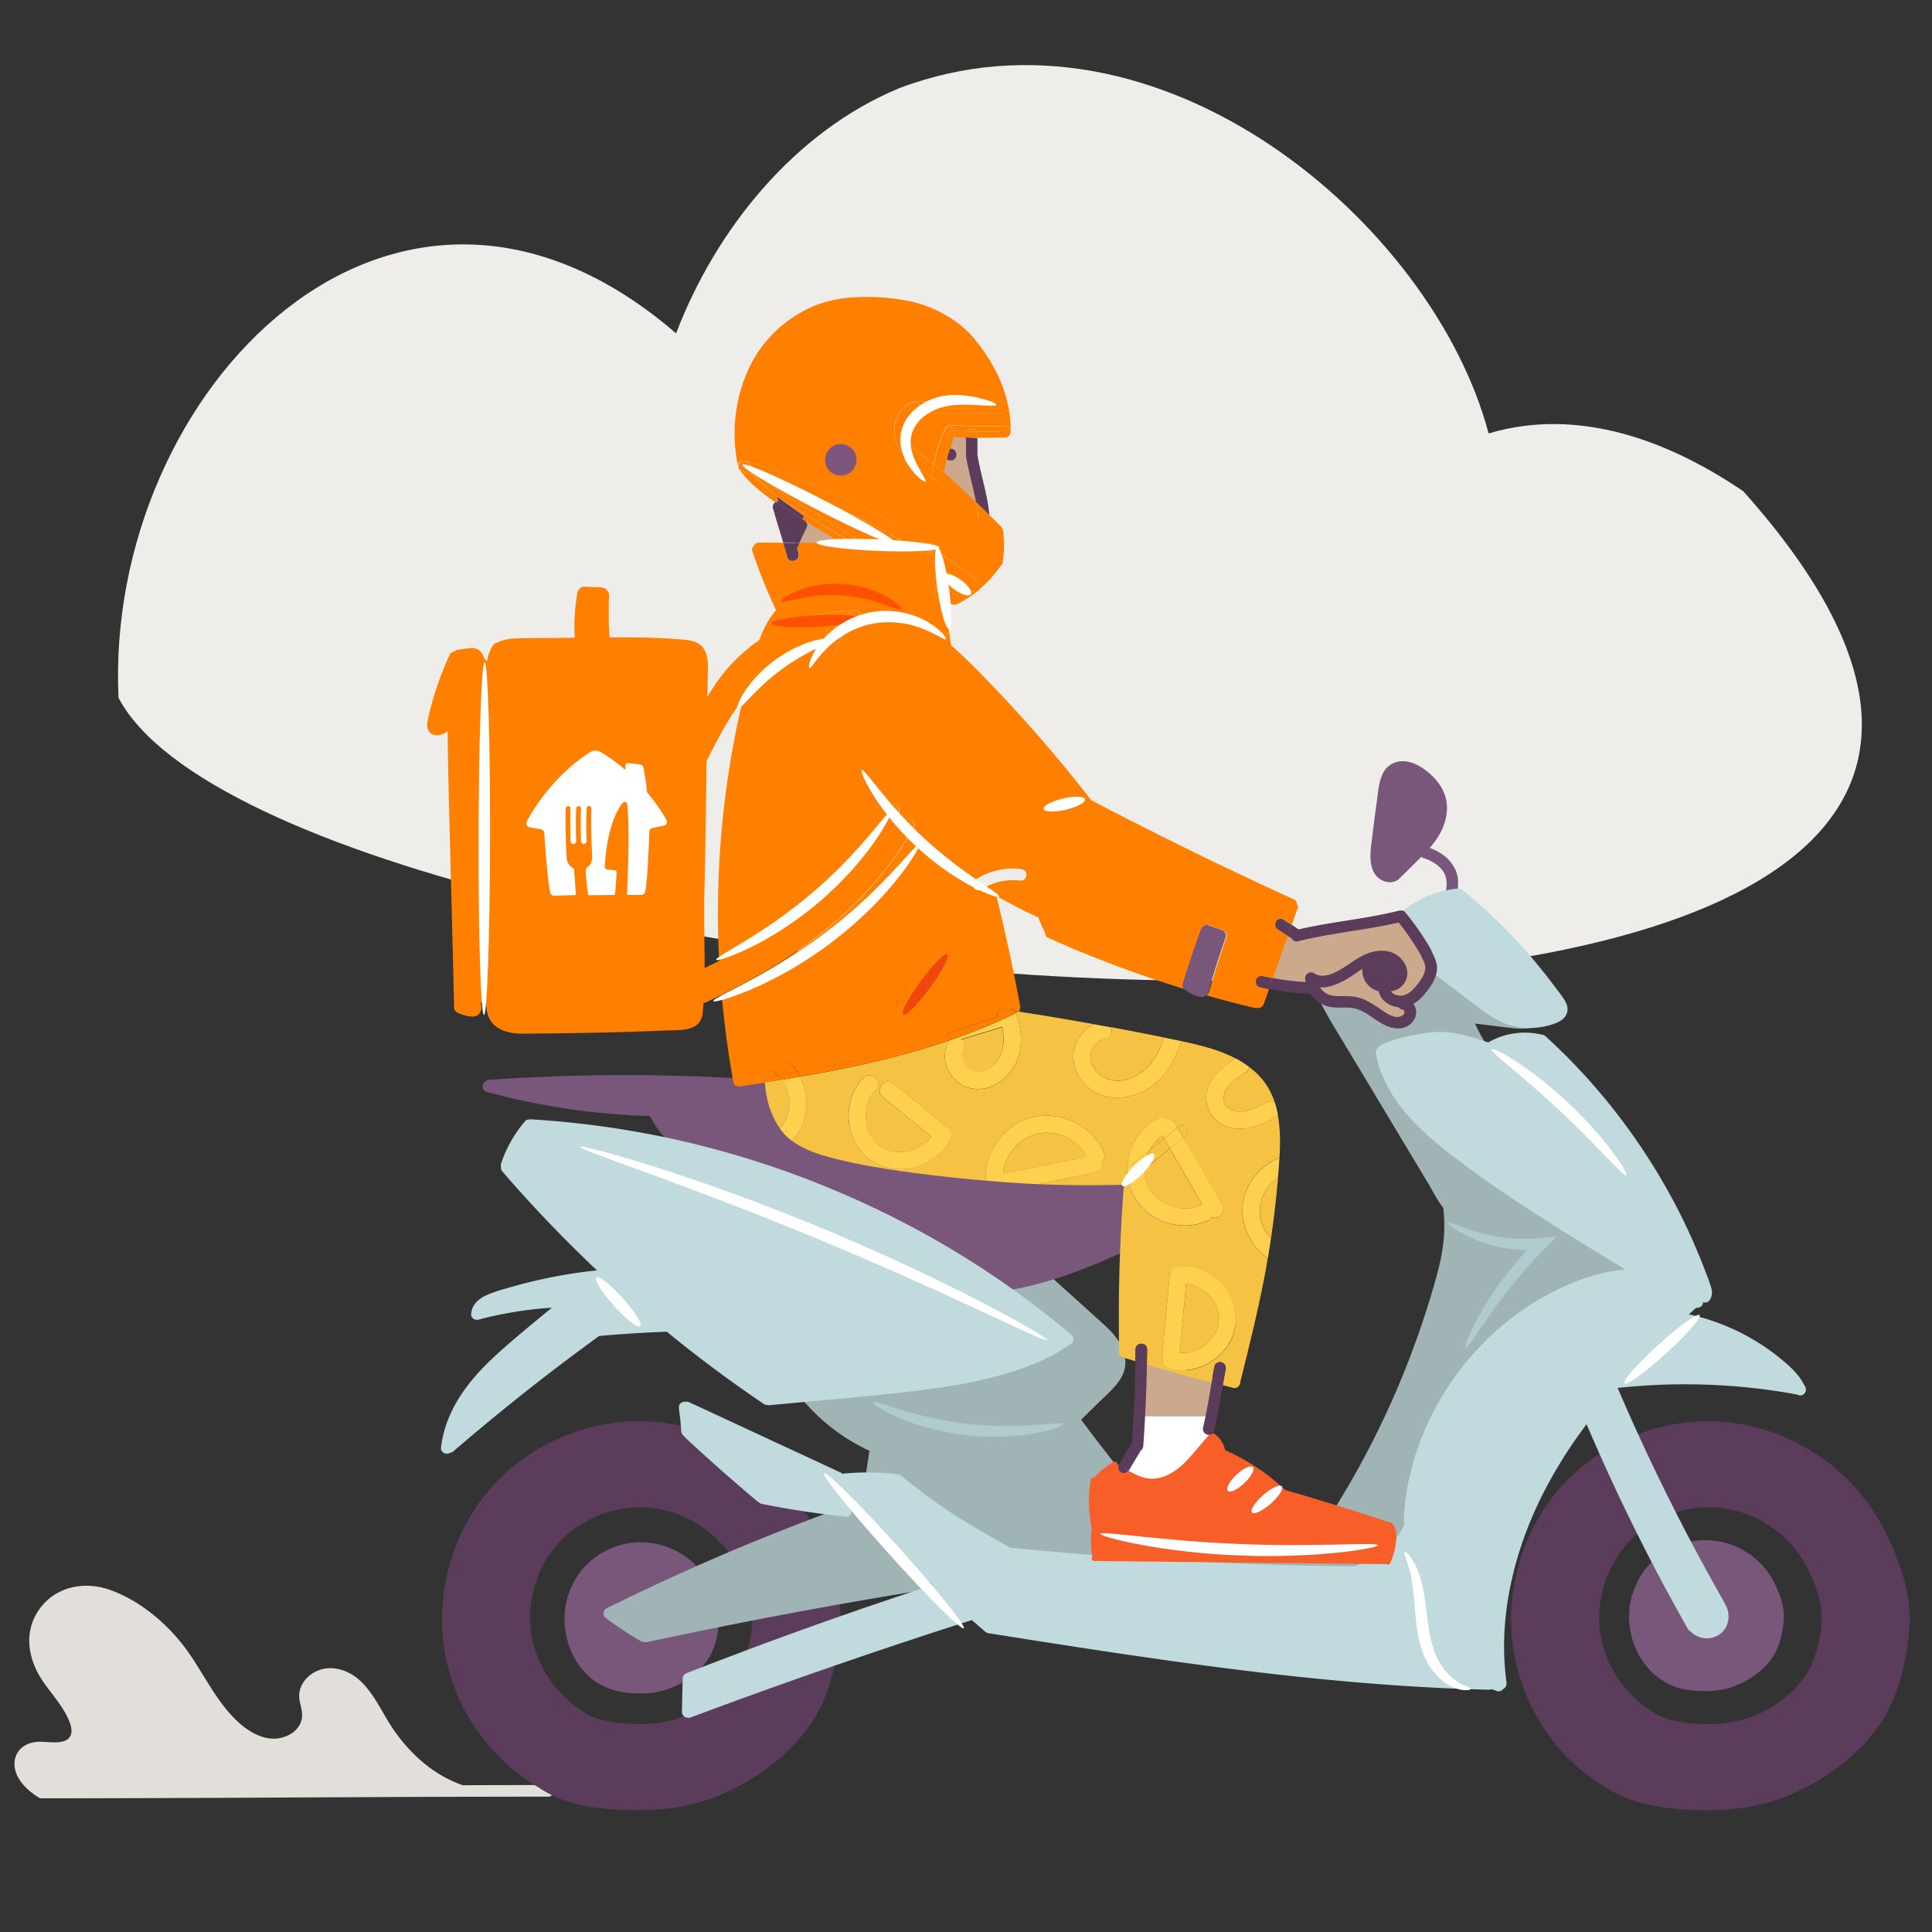 <svg xmlns="http://www.w3.org/2000/svg" viewBox="0 0 200 200"><rect x="0" y="0" width="200" height="200" fill="#333333" stroke="none"/><defs><style>.cls-1{fill:none}.cls-2{fill:#f6c243}.cls-4{fill:#e87003}.cls-5{fill:#fff}.cls-7{fill:#ffcf4e}.cls-8{fill:#ff5000}.cls-10{fill:#ff8000}.cls-12{fill:#a0b4b5}.cls-13{fill:#c1dade}.cls-14{fill:#afcbcd}.cls-15{fill:#cca88d}.cls-17{fill:#5b3d5b}.cls-18{fill:#78577a}</style></defs><path d="M180.46 50.85c-7.72-5.24-17.06-8.75-26.36-5.98-5.74-21.72-34.11-45.91-61.02-35.74-10.82 4.49-18.98 14.6-23.09 25.38-29.25-25.22-59.22 6.01-57.72 37.73 17.61 33.45 233.53 51.75 168.19-21.39Z" style="fill:#efedea" id="BG_Strong"/><g id="Illustrations"><path d="M56.75 184.79c-2.95 0-5.9 0-8.86.02a.37.37 0 0 0-.11-.05c-2.93-1.04-5.3-3.19-7.05-5.72-1.58-2.29-2.71-5.66-5.8-6.28-1.18-.24-2.44.13-3.25 1.04-.35.39-.6.87-.68 1.39-.13.78.23 1.46.27 2.22.1 1.8-1.88 2.78-3.44 2.54-1.69-.26-3.1-1.48-4.18-2.73-1.97-2.3-3.18-5.14-5.13-7.45-1.89-2.25-4.44-4.26-7.24-5.22-2.62-.9-5.58-.28-7.23 2.07-1.69 2.42-1.11 5.28.48 7.56.9 1.29 2.01 2.48 2.62 3.95.42 1.01.41 1.98-.86 2.19-.88.15-1.77-.1-2.66.02-1.31.18-2.25 1.14-2.12 2.5.13 1.39 1.33 2.5 2.44 3.2.04.03.09.06.15.08.11.05.22.06.32.04 13.36 0 26.72-.1 40.08-.15 4.08-.01 8.15-.02 12.23-.02.77 0 .77-1.19 0-1.19Z" style="fill:#e2ded9" id="Layer_8"/><g id="Layer_6"><path class="cls-17" d="M86.97 166.45c-.09-1.29-.38-2.54-.79-3.77-.76-2.28-1.76-4.53-3.11-6.53-2.29-3.4-5.61-6.01-9.4-7.56a19.97 19.97 0 0 0-12.05-.95c-4.02.93-7.79 3.09-10.58 6.14-2.87 3.14-4.61 7.17-5.13 11.37-.52 4.21.27 8.29 2.22 11.93 1.78 3.31 4.49 6.13 7.75 8.03 0 0 .02.01.02.02.85.57 1.78 1 2.75 1.32.07.03.14.06.22.09.05.02.09.02.14.03.98.29 2 .49 3.02.61 1.09.13 2.19.19 3.29.2 1.1.02 2.25 0 3.37-.11 2.29-.22 4.5-.8 6.58-1.77a23.48 23.48 0 0 0 5.41-3.46c1.6-1.36 3-2.98 4-4.84 1.15-2.14 1.75-4.54 2.09-6.92.18-1.27.28-2.55.19-3.83Zm-25.12 11.46c-.53-.17-1.03-.41-1.5-.72-.01 0-.03-.01-.04-.02-1.26-.81-2.38-1.88-3.25-3.08-1.31-1.8-2.15-4.06-2.19-6.38-.04-2.32.65-4.8 2.01-6.79 1.36-1.99 3.24-3.36 5.39-4.16 2.15-.8 4.55-.96 6.79-.36 2.23.59 4.26 1.85 5.78 3.58.84.95 1.47 2.06 1.99 3.22.56 1.26 1.03 2.6 1.06 3.99.03 1.39-.23 2.83-.66 4.15a8.678 8.678 0 0 1-1.85 3.19c-1.63 1.79-3.9 3.12-6.26 3.65-1.23.28-2.49.32-3.75.27-1.19-.04-2.39-.17-3.53-.54ZM197.67 166.84c-.06-1.29-.31-2.56-.7-3.79-.74-2.33-1.75-4.65-3.1-6.7-2.27-3.45-5.59-6.11-9.39-7.69s-8.13-1.95-12.19-1.01c-4.05.94-7.84 3.12-10.63 6.2-2.88 3.18-4.62 7.26-5.1 11.51-.48 4.25.36 8.24 2.28 11.88 1.69 3.21 4.26 5.97 7.4 7.79.01.01.03.02.04.03 1.76 1.18 3.86 1.75 5.94 2.04 2.17.3 4.41.38 6.59.22s4.52-.68 6.63-1.58c2.01-.86 3.9-2.03 5.59-3.41 1.64-1.33 3.09-2.93 4.15-4.77 1.21-2.09 1.84-4.46 2.22-6.84.2-1.28.33-2.58.28-3.88Zm-25.14 11.07c-.53-.17-1.03-.41-1.5-.72-.01 0-.03-.01-.04-.02-1.26-.81-2.38-1.88-3.25-3.08-1.36-1.87-2.15-4.06-2.19-6.38-.04-2.32.65-4.8 2.01-6.79 1.3-1.9 3.24-3.36 5.39-4.16s4.55-.96 6.79-.36c2.24.59 4.26 1.85 5.78 3.58.84.95 1.47 2.06 1.99 3.22.56 1.26 1.03 2.6 1.06 3.99s-.23 2.83-.66 4.15a8.678 8.678 0 0 1-1.85 3.19c-1.63 1.79-3.9 3.12-6.26 3.65-1.23.28-2.49.32-3.75.27-1.19-.04-2.39-.17-3.53-.54Z"/><path class="cls-18" d="M184.41 165.68c-.26-.87-.64-1.74-1.12-2.51-1.73-2.78-5.12-4.24-8.32-3.58a8.054 8.054 0 0 0-4.15 2.28c-1.1 1.15-1.88 2.77-2.11 4.42-.41 3.05.99 6.34 3.72 7.88.16.09.32.17.48.24.16.08.33.15.51.22.03 0 .05.02.08.03h.03c.42.14.86.24 1.3.29.83.11 1.69.15 2.53.08 1.76-.14 3.38-.84 4.74-1.96.63-.51 1.18-1.14 1.59-1.84.47-.81.72-1.73.86-2.65.15-.98.16-1.95-.13-2.91ZM74.21 165.9c-.26-.87-.64-1.74-1.12-2.51-1.73-2.78-5.12-4.24-8.32-3.58a8.054 8.054 0 0 0-4.15 2.28c-1.15 1.2-1.88 2.77-2.11 4.42-.4 2.95.89 6.31 3.55 7.82.3.17.62.32.95.45.51.21 1.05.33 1.6.41.83.11 1.69.15 2.53.08 1.76-.14 3.38-.84 4.74-1.96.63-.51 1.18-1.14 1.59-1.84.47-.81.72-1.73.86-2.65.15-.98.16-1.95-.13-2.91Z"/><path class="cls-17" d="M52.69 121.36c3.84.55 7.67 1.22 11.47 2 3.8.79 7.58 1.69 11.32 2.7 3.75 1.02 7.46 2.15 11.14 3.39 3.68 1.24 7.31 2.6 10.91 4.07 3.58 1.46 7.11 3.04 10.59 4.72.44.21.88.43 1.32.64.29.14.65.08.82-.21.15-.26.08-.67-.21-.82a190.25 190.25 0 0 0-10.69-4.86c-3.6-1.51-7.24-2.9-10.92-4.18-3.68-1.28-7.4-2.45-11.16-3.5-3.75-1.05-7.51-1.98-11.3-2.79-3.81-.82-7.65-1.52-11.5-2.1l-1.45-.21c-.32-.05-.64.08-.73.42-.08.28.1.69.42.73Z"/></g><g id="Layer_7"><path class="cls-12" d="M100.86 152.44c3.18 2.38 6.31 4.83 9.39 7.34.25.2.6.24.84 0 .21-.21.25-.64 0-.84-3.16-2.57-6.37-5.08-9.63-7.53-.26-.19-.67-.04-.82.21-.18.3-.04.62.21.82Z"/><path class="cls-12" d="M100.78 151.28c-2.12.88-4.3 1.61-6.49 2.32-.31.1-.5.41-.42.73.08.3.43.52.73.42 2.18-.71 4.37-1.44 6.49-2.32.3-.12.51-.4.42-.73-.08-.28-.43-.54-.73-.42ZM97.21 163.67c-.09-.34-.41-.47-.73-.42-.22.03-.44.07-.66.11l-2.84-2.88-3.72-4.34c0-.05 0-.11-.02-.17-.08-.29-.43-.53-.73-.42-3.28 1.21-6.55 2.45-9.78 3.76-3.3 1.34-6.57 2.76-9.8 4.25-2.07.95-4.12 1.94-6.16 2.94-.29.14-.37.55-.21.82a.7.7 0 0 0 .21.21c.02.02.04.04.07.06 1.13.84 2.31 1.61 3.52 2.32.12.07.26.09.39.07.09.02.19.02.29 0a564.216 564.216 0 0 1 29.76-5.57c.32-.05.5-.45.42-.73ZM104.8 161.05c3.98-.6 7.94-1.29 11.93-1.85 1.12-.16 2.25-.3 3.37-.43.32-.04.6-.25.6-.6 0-.29-.27-.63-.6-.6-4.07.47-8.11 1.13-12.15 1.78-1.16.18-2.31.37-3.47.54-.32.05-.5.45-.42.73.09.34.41.47.73.42ZM111.01 146.54c-2.88.52-5.83.69-8.75.52a37.71 37.71 0 0 1-13.29-3.27c-.29-.13-.64-.08-.82.21-.15.26-.08.68.21.82 2.78 1.26 5.69 2.21 8.69 2.78 2.99.58 6.06.81 9.1.67 1.73-.08 3.46-.28 5.17-.59.32-.06.5-.44.42-.73-.09-.33-.42-.47-.73-.42Z"/><path class="cls-12" d="M120.44 157.68c-2.3-2.71-4.54-5.48-6.7-8.3-.61-.8-1.22-1.6-1.82-2.41l1.88-1.85c.9-.89 2.01-1.77 2.49-2.98.55-1.38-.06-2.86-.95-3.94-.45-.54-.98-1.01-1.51-1.49l-1.63-1.47-3.72-3.35c-.24-.21-.61-.24-.84 0-.09.09-.14.2-.16.32l-3.83 1.15 3.05 2.27 3.83 3.01s-1.31.91-2.94 1.53-6 2.25-9.18 2.71c-3.18.46-10.33 1.15-10.33 1.15s.06.03.17.07l-3.78.58c-.1-.1-.19-.21-.28-.31-.21-.24-.63-.22-.84 0-.24.24-.21.6 0 .84 1.84 2.1 4.12 3.8 6.65 4.98l-.38 2.54c-.02.17-.03.31.06.46.07.12.21.24.36.27.28.06.68-.09.73-.42l.02-.13 1.84.09 1.83 1.18s4.94 3.68 5.56 4.05c.62.37 3.93 2.27 3.93 2.27l6.73-1.15 8.66-1.17.27.33c.21.25.63.21.84 0 .24-.24.21-.6 0-.84Zm-28.32-12c-.95-.29-1.7-.63-2.27-.92.74.3 1.59.65 2.27.92Zm8.55 1.85c-1.8-.12-3.87-.56-5.72-1.04 2.05.41 5.1.88 7.04 1.1-.47-.01-.92-.03-1.32-.05Z"/><path class="cls-18" d="M150.85 90.6c-.11-.51-.37-.96-.69-1.37-.55-.69-1.34-1.16-2.16-1.45.47-.54.9-1.13 1.21-1.77.46-.95.72-2.1.5-3.2-.19-.94-.74-1.8-1.42-2.46-.68-.67-1.59-1.31-2.56-1.5-1.05-.2-2.07.21-2.56 1.19-.46.91-.51 1.99-.65 2.98-.16 1.18-.32 2.37-.46 3.55-.14 1.18-.4 2.53.12 3.65.45.97 1.83 1.52 2.67.74 0 0 .02-.01.02-.02.76-.75 1.52-1.49 2.26-2.24.06.06.14.1.22.13.41.13.65.22 1.03.45.09.05.17.11.26.17l.12.09c.01 0 .02.01.02.02 0 0 .01.01.03.02.15.13.3.27.43.42.18.21.36.53.44.84.12.45.07.95 0 1.41-.05.32.08.64.42.73.28.08.68-.1.73-.42.1-.65.17-1.3.03-1.96ZM120.68 123.34c-.19-.25-.54-.5-.98-.77.15-.26.08-.68-.21-.82-1.62-.77-3.34-1.53-5.1-1.92-2.31-.5-4.73-.59-7.09-.69-4.89-.21-9.8-.49-14.63-1.31-1.95-.33-3.95-.81-5.63-1.91-.87-.57-1.52-1.36-2.26-2.08-.77-.76-1.67-1.3-2.72-1.6-1.05-.3-2.13-.37-3.2-.45-1.24-.09-2.49-.16-3.74-.23-2.52-.13-5.03-.21-7.55-.25-5.02-.07-10.03.05-15.04.35l-1.9.12c-.14.01-.26.06-.35.14-.41.22-.48.95.1 1.11a71.334 71.334 0 0 0 16.92 2.5c.01.04.03.07.04.11.68 1.37 1.73 2.48 2.93 3.4.25.19.68.05.82-.21.02-.03.03-.06.04-.09.77.25 2.32.74 4.01 1.15 2.39.59 13.85 4.92 18.46 7.37 3.89 2.06 8.07 4.78 9.28 5.58a.6.6 0 0 0-.07.27c0 .29.27.64.6.6 4.62-.59 9.01-2.34 13.22-4.27 1.04-.48 2.07-.96 3.09-1.47.29-.14.37-.55.21-.82.58-.38.99-.73 1.1-1.03.49-1.3.27-2-.33-2.79Z"/><path class="cls-18" d="M118.88 122.79c.41.22.81.49 1.15.78.34.28.72.64.79 1.09.16 1.08-.88 1.85-1.72 2.29-.68.36-.08 1.39.6 1.03 1.23-.65 2.45-1.8 2.31-3.32-.07-.75-.48-1.36-1.04-1.85-.45-.39-.96-.76-1.49-1.05a.621.621 0 0 0-.82.21c-.16.27-.07.66.21.82Z"/><path class="cls-12" d="M120.21 158.83c4.27.13 8.55.34 12.81.64 1.21.09 2.43.18 3.64.28.32.03.6-.29.6-.6 0-.34-.27-.57-.6-.6a321.295 321.295 0 0 0-16.46-.92c-.77-.02-.77 1.17 0 1.19Z"/><path class="cls-12" d="M165.9 129.21c-1.17-.56-3.36-1.87-4.2-1.73-.84.13-1.44.55-2.79 1.91a16 16 0 0 1 .71-.85c.84-.91 2.82-1.42 2.82-1.42l-.28-.1c.18-.26.19-.65-.16-.86-.38-.23-.88-.25-1.32-.22-.14 0-.28.02-.42.04l-.68-.66s-7.34-5.18-9.23-6.46c-1.89-1.28-4.83-4.77-5.66-5.83s-1.5-4.31-1.5-4.31 3.13-1.03 5.32-1.32c1.39-.18 2.85.1 3.73.32.1.18.2.37.31.55.16.27.54.39.82.21s.38-.53.21-.82c-.24-.41-.47-.83-.68-1.26-.07-.15-.14-.29-.21-.44.14.02.28.03.43.05l2.69.33c.91.11 1.81.23 2.72.06.32-.06.5-.44.42-.73-.09-.33-.42-.48-.73-.42-.82.15-1.68-.02-2.5-.12l-.19-.02c-1.34-.78-4.48-3.12-5.44-3.85l-6.06-4.59.05-.48c.31-.07.63-.14.94-.19.32-.05.5-.45.42-.73-.09-.34-.42-.47-.73-.42-2.37.41-4.65 1.36-6.61 2.75-.95.68-2.15 1.5-2.34 2.74-.11.69.08 1.36.32 2s.52 1.24.83 1.83c.61 1.2 1.33 2.34 2.02 3.49l1.83 3.04 3.05 5.08 3.96 6.6.09.12c.46.88.96 1.76 1.55 2.55.13 1.2.14 2.42 0 3.63-.14 1.29-.43 2.45-.76 3.65a91.447 91.447 0 0 1-8 19.6 90.431 90.431 0 0 1-4.14 6.79.46.46 0 0 0-.08.28c-1.16-.05-3.68-.16-4.22-.2-.71-.05-12.16-.72-12.16-.72l-15.52 2.41 6.02 1.07s8.35.72 9.81.46c1.46-.27 19.54.66 19.54.66s1.08-.26 2.37-.94c1.29-.68 2.77-2.21 3.34-3.06s.74-4.92.99-6.06c.25-1.15 2.57-6.69 2.88-7.85.25-.95 2.6-5.03 3.95-7.41-1.23 2.35-2.45 5.05-2.45 5.34 0 0 3.27-3.51 5.3-5.35s4.08-2.92 7.35-4.18c3.27-1.26 6.27-1.18 6.27-1.18s-2.82-2.22-3.99-2.78Z"/><path class="cls-12" d="M163.07 126.94c-1.54-.78-3.1.33-4.14 1.44a32.45 32.45 0 0 0-2.85 3.54c-1.79 2.54-3.29 5.27-4.67 8.05-.75 1.52-1.47 3.06-2.17 4.61-.13.29-.08.64.21.82.26.15.68.08.82-.21 1.21-2.66 2.46-5.31 3.87-7.87 1.41-2.54 2.97-5.03 4.87-7.24.5-.58 1.01-1.2 1.64-1.66.29-.21.6-.4.95-.5.3-.09.58-.1.87.05s.65.08.82-.21c.16-.27.07-.67-.21-.82Z"/><path class="cls-13" d="M111.11 138.59v-.05a.508.508 0 0 0-.17-.34 94.866 94.866 0 0 0-9.66-7.15c-3.34-2.16-6.82-4.1-10.4-5.82s-7.31-3.24-11.1-4.52a97.22 97.22 0 0 0-11.51-3.1c-3.92-.79-7.89-1.34-11.87-1.64-.5-.04-1-.07-1.49-.1-.06 0-.13 0-.18.03-.15 0-.29.06-.38.17-1.11 1.3-1.95 2.79-2.49 4.41-.03.1-.03.19 0 .29-.03.18.03.37.16.52 3.08 3.57 6.35 6.98 9.78 10.22a50.965 50.965 0 0 0-8.52 1.62c-.95.26-1.92.52-2.83.91s-1.61 1.01-1.68 2c-.03.39.4.67.76.57 2.49-.66 5.03-1.07 7.6-1.24-1.77 1.46-3.55 2.91-5.27 4.44-1.93 1.72-3.75 3.64-4.94 5.96-.66 1.3-1.11 2.67-1.27 4.12-.04.32.3.6.6.6.12 0 .22-.03.31-.09a.65.65 0 0 0 .37-.16c3.83-3.29 7.75-6.46 11.78-9.49 1.1-.83 2.21-1.65 3.32-2.45 2.31-.21 4.62-.35 6.93-.44h.07a133.416 133.416 0 0 0 10.06 7.49c.08.06.18.08.28.08.07.03.15.05.24.04 4.64-.44 9.28-.82 13.91-1.34 3.99-.45 8.02-1.03 11.84-2.32 1.92-.65 3.82-1.49 5.47-2.68l.01-.01c.04-.02.07-.05.11-.08.07-.07.12-.17.15-.27 0-.02.01-.05.01-.07v-.12ZM162.03 103.64c-.31-.52-.7-1-1.07-1.49-.38-.51-.77-1.02-1.17-1.52a60.94 60.94 0 0 0-2.34-2.76 56.71 56.71 0 0 0-5.94-5.66.71.71 0 0 0-.38-.16.431.431 0 0 0-.27-.06c-2.79.26-5.43 1.65-7.16 3.87-.07.09-.12.19-.14.29-.07.05-.12.11-.16.17-.18.31-.04.62.21.82l6.56 4.97c1.06.81 2.12 1.62 3.19 2.41 1.01.75 2.09 1.42 3.34 1.7 1.19.28 2.46.26 3.63-.07.54-.15 1.18-.35 1.57-.77.47-.49.47-1.15.13-1.72ZM154.15 109.29c4.62 3.47 8.88 7.44 12.69 11.78 1.09 1.24 2.14 2.51 3.15 3.82.2.25.64.21.84 0 .25-.25.2-.59 0-.84-3.6-4.63-7.68-8.88-12.16-12.66a89.283 89.283 0 0 0-3.92-3.12c-.26-.19-.67-.04-.82.21-.18.3-.04.62.21.82Z"/><path class="cls-13" d="M186.94 143.76a.649.649 0 0 0-.15-.35c-.41-.83-1.03-1.51-1.72-2.13-.78-.69-1.55-1.29-2.39-1.86a22.771 22.771 0 0 0-5.34-2.66c-.82-.28-1.65-.51-2.5-.7.09-.09.19-.17.28-.26.16-.15.32-.29.48-.43.19.03.39-.03.53-.16a.56.56 0 0 0 .17-.4h.04c.21.06.44.02.58-.15.42-.5.34-1.07.14-1.64-.18-.51-.36-1.01-.56-1.51-.38-1-.79-1.99-1.22-2.97-.85-1.94-1.81-3.85-2.86-5.69a64.043 64.043 0 0 0-7.4-10.44 62.589 62.589 0 0 0-5.03-5.14.65.65 0 0 0-.43-.17c-.02 0-.04-.02-.07-.02a7.575 7.575 0 0 0-5.43.83c-1.8-.6-3.69-1.2-5.61-1.07-.98.07-1.95.28-2.9.48-.92.2-1.83.47-2.67.91-.09.05-.17.13-.21.22-.19.14-.27.39-.23.64.96 5.21 5.47 8.77 9.48 11.73 4.81 3.55 9.91 6.68 15 9.79.45.28.91.56 1.37.83-1.81.1-3.61.61-5.29 1.28-3.82 1.53-7.25 3.93-10.05 6.94-2.76 2.97-4.9 6.51-6.22 10.35-.69 2-1.16 4.09-1.34 6.2-.05.55-.06 1.1-.03 1.64-.01.02-.03.04-.03.06-.93 2.14-3.06 3.25-5.05 4.23-.67 0-1.34-.01-2.02-.02-2.73-.04-5.46-.1-8.2-.2a401.953 401.953 0 0 1-25.42-1.7h-.06c-2.96-1.67-5.91-3.35-8.64-5.38-.86-.64-1.71-1.31-2.55-1.99-.03-.02-.05-.04-.08-.06a.764.764 0 0 0-.42-.18c-1.89-.23-3.81-.24-5.7-.05a.755.755 0 0 0-.14-.11l-12.21-5.67-3.47-1.61c-.13-.06-.28-.08-.41-.06a.682.682 0 0 0-.25.01c-.14.05-.28.14-.36.27-.08.15-.08.29-.06.46s.01.1.02.14c-.02-.15 0 .03 0 .06.01.1.02.19.04.29.02.2.05.4.07.6.04.4.07.81.1 1.21.01.22.14.43.33.54.03.06.07.13.14.18 2.42 2.25 4.89 4.44 7.43 6.56.05.04.11.08.17.11.07.07.15.12.25.14 2.89.58 5.81 1.02 8.75 1.33.32.03.6-.3.6-.6 0-.17-.07-.31-.17-.41l.29.03c2.67 2.76 5.42 5.44 8.24 8.05a463.852 463.852 0 0 0-19.67 6.9c-1.9.72-3.8 1.44-5.7 2.18-.04.02-.09.04-.12.06-.22.09-.39.29-.39.55l-.08 3.45c0 .29.25.57.54.59.1.03.22.04.32 0 3.77-1.42 7.56-2.79 11.36-4.13 3.84-1.35 7.7-2.67 11.57-3.95 2.07-.69 4.15-1.36 6.23-2.02l1.39 1.21c.11.1.25.15.39.16 6.71 1.06 13.42 2.12 20.16 3.04 6.71.92 13.44 1.71 20.2 2.22a216 216 0 0 0 11.39.58c.1 0 .19-.02.27-.06.19.07.38.13.57.2.23.08.48-.03.63-.22.28-.12.38-.41.34-.7-.4-2.91-.3-5.91.19-8.8.5-2.95 1.39-5.83 2.58-8.57 1.2-2.75 2.71-5.36 4.42-7.82.36-.51.73-1.02 1.1-1.52 2.4 5.63 5.04 11.15 7.93 16.55.84 1.56 1.69 3.11 2.56 4.65.08.13.18.21.29.26.02.03.04.05.06.07.63.6 1.61.81 2.43.49.45-.18.82-.46 1.08-.87.23-.36.34-.8.35-1.22 0-.43-.11-.89-.34-1.25a.523.523 0 0 0-.06-.16c-1.62-2.85-3.19-5.73-4.68-8.65a216.615 216.615 0 0 1-6.4-13.62c4.86-.53 9.78-.5 14.64.08 1.33.16 2.65.36 3.96.61.13.08.28.11.45.07.26-.07.5-.39.43-.67Z"/></g><g id="Layer_12"><path class="cls-5" d="M116.21 152.17c.14-.28 1.54-2.48 1.54-2.48l.23-3.11h7.44l-.29 2.38s-1.41 1.8-2.19 2.51-2.1 1.9-3.14 1.86-2.62-.51-2.89-.67-.7-.49-.7-.49Z"/><path class="cls-15" d="m117.97 146.59.23-6.09 7.78 2.21-.57 3.88h-7.44zM130.91 101.68l2.2-5.62 1.29.83s5.96-1.34 6.44-1.32 4.18-.72 4.18-.72 2.21 2.65 2.49 3.41c.29.76.73 1.88.37 2.71s-1.06 1.8-1.37 2.05-1.44.66-1.44.66 1.36.9.85 1.45-.99 1.02-1.81.65-2.24-1.77-3.28-1.82c-1.04-.05-3.59-.43-3.85-.61s-1.11-1.08-1.21-1.08-4.87-.59-4.87-.59ZM97.07 49.02c.03-.42 1.35-4.39 1.35-4.39l2.18.21v2.26l1.24 6.48-3.43-3.23-1.35-1.33ZM82.06 56.38c.33-.25 1.59-2.59 1.59-2.59l4.82 2.8-5.62.13-.79-.34Z"/></g><path class="cls-1" d="M100.01 47.26v-.01c-.01-.05-.02-.1-.02-.15.02-.61 0-1.21 0-1.82-.41-.01-.82-.02-1.22-.04-.15.4-.3.8-.43 1.21h.08c.08-.01.16 0 .23.04.08.02.14.07.19.12.06.06.1.12.12.19.04.07.06.15.05.23v.04c0 .11-.03.21-.08.3l-.09.12c-.07.07-.16.13-.26.15l-.16.02c-.08 0-.16-.01-.23-.05a.537.537 0 0 1-.16-.1c-.12.44-.22.88-.31 1.32.18.16.35.33.52.49.03.03.07.05.1.08.02.01.02.03.03.05.9.83 1.79 1.67 2.67 2.53-.29-1.58-.78-3.13-1.03-4.72ZM72.93 91.39c-.09 2.54-.04 5.07 0 7.6v1.21c.5-.23.99-.48 1.48-.73-.26-5.14-.12-10.3.44-15.42a94.76 94.76 0 0 1 2.03-11.72c-1.49 2-2.68 4.25-3.77 6.46l-.2 12.59ZM118.03 150.22s-.03.09-.05.13l-1.11 1.85-.05.05c.5.29 1.02.56 1.57.71.91.25 1.83.09 2.67-.35.84-.44 1.53-1.1 2.16-1.8.67-.74 1.3-1.52 1.95-2.28-.07 0-.14 0-.21-.01a.612.612 0 0 1-.42-.73c.36-1.54.61-3.11.88-4.66-.06-.02-.12-.03-.18-.05a165.5 165.5 0 0 1-6.52-1.79c-.05 2.81-.18 5.61-.38 8.42-.02.22-.13.42-.32.52ZM83.37 53.95c.07.07.14.16.16.26.04.16.01.31-.06.46-.23.47-.46.94-.67 1.43-.01.03-.03.07-.04.1 1.46.01 2.91.03 4.37.04-.48-.29-.96-.59-1.44-.88-.77-.47-1.55-.93-2.32-1.4ZM49.65 103.84s-.06.05 0 0ZM135.15 101.66a5.46 5.46 0 0 1-.05-.4c-.02-.32.29-.6.6-.6h.04c.09 0 .19.03.27.08.78.54 1.76.17 2.52-.25.98-.53 1.85-1.29 2.86-1.72 1.01-.43 2.24-.55 3.19.09.87.59 1.39 1.68.91 2.69-.29.6-.88 1.01-1.51 1.07 0 .01.02.03.03.04 0 0 .04.05.06.07.03.03.06.05.09.08.02.01.04.03.06.04.04.02.07.05.11.07.02 0 .07.03.08.04.04.02.08.03.12.04.05.02.11.03.16.04.02 0 .08.02.1.02.09 0 .17.01.26.01h.09c.01 0 .09-.01.1-.02.44-.1.78-.37 1.1-.7.35-.37.61-.75.9-1.19v-.01c.05-.09.1-.19.14-.28v-.02c.02-.03.03-.07.04-.1.05-.13.08-.26.11-.4v-.3c-.02-.06-.02-.08-.01-.08v-.05c-.03-.1-.06-.2-.1-.3 0-.02-.02-.04-.03-.07v.03c.02.04.04.13 0-.01-.02-.04-.04-.08-.05-.12l-.24-.54a25.25 25.25 0 0 0-2.32-3.41c-.59.14-1.19.26-1.79.37-2.86.54-5.78.84-8.61 1.57-.29.07-.51-.05-.63-.25l-.53-.35-1.54 4.37c1.14.22 2.29.37 3.45.43ZM147.55 100.02s0-.05-.01-.05c0 .02 0 .05.01.07v-.02ZM83.07 53.79s.05.02.08.03c-.02-.01-.05-.03-.07-.04v.02ZM147.55 100.07v-.03.02Z"/><path class="cls-1" d="M145.37 104.69s-.03-.06-.05-.08c.05.08-.12-.11-.03-.04l-.02-.02h-.05.04a.68.68 0 0 1-.5-.27c-.95-.08-1.86-.7-2.04-1.65-.88-.2-1.59-.99-1.68-1.89-.02-.15 0-.3.01-.44-.29.18-.57.37-.84.56-.99.67-2.32 1.46-3.57 1.37.22.32.52.59.88.74.38.16.84.17 1.26.17.52 0 1.03 0 1.54.08.89.15 1.67.65 2.4 1.14.6.4 1.45 1.08 2.16.91a.76.76 0 0 0 .35-.16c.08-.07.09-.08.12-.14 0 0 .02-.03.03-.05 0-.02 0-.05.01-.05V104.76c0-.03-.01-.05-.01-.06Z"/><path class="cls-2" d="M114.43 107.49c-.99.2-1.66 1.21-1.52 2.21.14 1.03 1.09 1.82 2.05 2.07 1.2.31 2.53-.17 3.44-.95 1.05-.89 1.7-2.13 2.11-3.42-.38-.08-.76-.15-1.14-.23-1.46-.29-2.91-.57-4.37-.84.19.46.05 1.03-.56 1.15ZM120.35 117.57c-.55.38-1 .9-1.33 1.49l1.49-1.2c-.05-.1-.11-.19-.16-.29ZM118.79 122.71c.87 1.93 3.47 2.94 5.39 2.09.09-.04.19-.07.28-.08-1.12-1.94-2.23-3.87-3.35-5.81l-2.64 2.13c-.02.57.08 1.15.32 1.68ZM122.79 132.88l-.66 7.18c1.8.11 3.72-1.23 4.01-3.09.31-2.02-1.43-3.84-3.35-4.1ZM130.42 125.67c.06.95.51 1.83 1.16 2.5.3-2.06.54-4.14.72-6.21v-.05c-1.22.81-1.97 2.3-1.88 3.76Z"/><path class="cls-2" d="M105.27 104.82s-.02 0-.02.01c-.02.01-.05.02-.07.04a.3.3 0 0 1 .04.1c.45 1.33.62 2.8.28 4.18-.55 2.19-2.74 4.03-5.08 3.5-2-.46-3.27-2.91-2.26-4.75.05-.09.12-.16.19-.22-3.36 1.16-6.82 2.05-10.3 2.79-1.73.36-3.47.69-5.22.99 1.11 2.1.83 4.92-.86 6.63 1.15.86 2.52 1.33 3.89 1.7 1.33.37 2.69.65 4.05.9 2.88.52 5.78.89 8.69 1.2 1.16.13 2.36.24 3.58.34-.1-.14-.17-.3-.16-.53.13-2.85 2.26-5.54 5.11-6.1 2.83-.55 5.89.96 7.1 3.6.19.42.13.9-.25 1.17.11.43-.05.9-.61 1.02-1.96.4-3.92.8-5.89 1.19.08 0 .15 0 .23.01 2.76.12 5.52.13 8.27.06.12 0 .25 0 .37-.01-.34 4.39-.52 8.78-.53 13.18 0 1.3 0 2.61.03 3.92 0 .02-.02.03-.02.05-.09.32.11.64.42.73.42.13.85.26 1.28.39 0-.41.02-.82.02-1.23 0-.77 1.2-.77 1.19 0 0 .53-.02 1.06-.03 1.59 2.16.64 4.33 1.24 6.52 1.79.06.02.12.03.18.05.1-.56.2-1.11.31-1.67.06-.32.44-.5.73-.42.33.09.48.42.42.73-.11.54-.2 1.09-.3 1.64.31.08.63.16.94.23.27.13.63.08.79-.23.03-.05.06-.1.07-.16.01-.05.02-.1.02-.15.91-3.66 1.82-7.33 2.53-11.03.12-.6.22-1.21.32-1.81-1.49-1.03-2.51-2.72-2.62-4.57-.16-2.55 1.52-4.89 3.83-5.83.09-1.48.09-2.99-.17-4.42-.07.1-.16.19-.27.24-1.04.54-2.09 1.04-3.27 1.17-.84.09-1.76-.1-2.47-.56a3.034 3.034 0 0 1-1.4-2.36c-.15-2 1.49-3.41 3.05-4.33-.83-.44-1.72-.78-2.61-1.05-1-.3-2.02-.55-3.05-.76 0 .03-.01.06-.02.1-.5 1.56-1.28 3.08-2.52 4.18-2.12 1.86-5.6 2.34-7.59 0-.89-1.04-1.28-2.43-.84-3.76.32-.98 1.02-1.83 1.94-2.27-2.52-.45-5.05-.88-7.58-1.27-.08-.01-.16-.02-.24-.04-.04.04-.08.08-.13.1h-.02Zm-6.91 13.1c-.61 1.3-1.78 2.22-3.1 2.73-2.39.92-5.22.15-6.58-2.08-1.32-2.16-1.1-5.18.7-7 .81-.82 2.08.44 1.27 1.27-.7.71-1.02 1.66-1.02 2.67 0 .14 0 .29.02.43 0 .05 0 .09.01.14v.04c.04.23.09.47.17.69.13.4.3.76.6 1.17 0 0 .11.13.19.22.08.08.15.16.23.23.18.16.22.19.46.34.12.07.24.14.37.2h.02c.05.02.1.04.16.06.22.08.44.13.67.17.03 0 .09.01.12.02.05 0 .1 0 .15.01.12 0 .25.01.37.01.11 0 .22 0 .33-.01.03 0 .19-.02.21-.02.46-.07.98-.24 1.27-.38.62-.3 1.07-.66 1.42-1.16-1.69-1.39-3.39-2.77-5.08-4.16-.38-.31-.32-.95 0-1.27.37-.37.89-.31 1.27 0l5.61 4.59c.32.26.3.75.14 1.08Zm28.83 21.24c-1.29 2.03-3.88 3.2-6.23 2.52-.52-.15-.69-.62-.61-1.03a.658.658 0 0 1-.04-.28c.25-2.76.51-5.53.76-8.29v-.09c0-.52.41-.84.89-.89 1.46-.16 2.88.4 3.99 1.33 1.97 1.64 2.64 4.53 1.24 6.75Zm-7.29-23.4c.35-.18.69-.11.94.07.3-.03.61.08.81.43.09.16.18.32.27.47l.04-.03c.25-.2.59-.25.84 0 .21.21.25.64 0 .84l-.29.23c1.34 2.33 2.68 4.66 4.03 6.99.47.81-.47 1.56-1.14 1.27-.07.14-.18.25-.32.32-1.28.57-2.66.68-4.02.32-2.37-.64-4.15-2.61-4.36-5.08a.599.599 0 0 1-.01-.58c.05-2.14 1.29-4.28 3.21-5.24Z"/><path class="cls-2" d="M128.89 111.08c-.21.13-.43.25-.63.39-.1.07-.21.14-.31.21-.05.04-.1.07-.15.11.05-.04.05-.03 0 0-.18.15-.35.3-.51.47-.02.02-.23.27-.15.17-.06.08-.12.17-.17.26l-.15.27c-.04.1-.05.11-.01.03-.02.05-.04.11-.06.17-.03.09-.05.19-.07.29 0 .02-.02.17-.02.2v.25s.05.21.05.23c.02.05.03.07.03.08.02.03.03.06.05.09.01.02.09.13.11.17.04.04.11.12.13.13.03.03.06.05.09.08.01 0 .01 0 .03.02.09.05.17.11.27.16.03.01.05.03.08.04 0 0 .03 0 .07.02.16.04.31.09.47.12.03 0 .19.02.22.02h.32c.02 0 .14-.01.17-.02a4.57 4.57 0 0 0 1.12-.32c.13-.05.33-.14.53-.24.24-.12.48-.24.72-.37.28-.15.58-.13.84 0-.37-1.1-.95-2.12-1.86-2.99-.25-.24-.51-.45-.78-.66-.05.26-.2.49-.42.63ZM99.7 108.8s-.04.07-.06.11c0 .01 0 .03-.02.05 0 .03-.04.2-.05.22v.3c0 .03.01.07.02.1.02.09.05.17.08.26 0 0 .08.18.1.21l.15.24c.02.01.14.16.15.18.02.02.15.13.17.16.08.06.16.11.24.16.04.02.09.05.13.07 0 0 .02 0 .03.01.1.03.19.06.29.08 0 0 .23.02.26.02s.28-.02.26-.01c.2-.03.48-.11.59-.16.81-.34 1.42-1.06 1.68-2 .22-.8.18-1.64 0-2.45-1.43.43-2.86.87-4.3 1.3.37.26.48.78.26 1.18ZM81.4 115.75c.02-.06.05-.12.07-.18.05-.14.09-.28.13-.42.04-.14.06-.29.09-.44v-.07c0-.07.01-.15.02-.22 0-.16.01-.33 0-.49v-.18s-.01-.12-.01-.16a4.67 4.67 0 0 0-.2-.82c-.02-.06-.04-.11-.06-.17 0-.03-.01-.04-.02-.06 0-.01-.02-.03-.03-.05-.07-.13-.13-.26-.21-.39-.04-.06-.08-.12-.12-.19 0-.01-.05-.07-.06-.09a.234.234 0 0 0-.07-.07c-.58.1-1.17.19-1.75.28.1 1.65.57 3.4 1.54 4.75.26-.27.43-.53.63-.94.01-.03.04-.08.05-.1ZM107.61 117.33c-2 .37-3.59 2.16-3.78 4.17 2.89-.59 5.78-1.17 8.68-1.76-.96-1.68-2.94-2.78-4.9-2.41ZM122.81 117.53c.25-.2.21-.63 0-.84-.25-.25-.59-.2-.84 0l-.04.03c.2.35.4.69.6 1.04l.29-.23ZM116.7 121.58c-.02-.19-.02-.39-.01-.58-.1.18-.09.41.01.58ZM120.51 117.86l-1.49 1.2c-.33.6-.53 1.28-.55 1.97l2.64-2.13c-.2-.35-.4-.69-.6-1.04Z"/><path class="cls-17" d="M98.18 47.62c.07.04.15.05.23.05l.16-.02c.1-.03.19-.08.26-.15l.09-.12a.61.61 0 0 0 .08-.3v-.04c0-.08-.01-.16-.05-.23a.474.474 0 0 0-.12-.19.387.387 0 0 0-.19-.12.456.456 0 0 0-.23-.05h-.08c-.11.36-.22.72-.31 1.08.05.04.1.08.16.1ZM99.99 47.1s0 .1.02.15v.01c.25 1.59.74 3.14 1.03 4.72.47.45.92.91 1.38 1.36-.18-2.13-.89-4.17-1.24-6.27.02-.58 0-1.17 0-1.75-.4 0-.8-.03-1.19-.04 0 .61.03 1.21 0 1.82Z"/><path class="cls-10" d="M47.26 104.77h.01-.01zM93.24 103.39s-.08.07-.14.07c-.1.17.11-.03.14-.07ZM94.95 101.51c-.09.02-.13.16-.19.23.08-.02.22-.15.19-.23ZM93.17 103.22c-.04.07-.03.14-.08.22.11-.16.09-.26.08-.22ZM96.65 100.74c.18 0-.06-.14-.13-.12.02.03.06.07.13.12ZM96.38 56.89h.06-.06ZM96.05 99.73s-.14.02-.12.08c.04.03.14-.02.12-.08ZM94.34 102.54s-.5.47 0 .2c.07-.07-.12-.06 0-.2ZM96.69 99.44c-.06.03-.12 0-.17 0-.01.02-.03.04-.04.06.08.06.23 0 .21-.05ZM94.04 102.12c.1.05.18.09.11-.11.37-.29-.32.04-.27.35.35-.06-.04-.13.16-.24ZM94.63 101.93c-.11-.02-.12.06-.19.15.11-.03.11-.1.19-.15ZM93.66 103.09c.14-.08.56.28.38-.18-.07.13-.39.04-.38.18ZM93.98 102.48c.05 0 .07-.07.09-.11-.08 0-.12.03-.09.11ZM93.83 102.49c0-.17-.12.08-.13.15.08.08.05-.11.13-.15ZM93.53 102.84c.11-.02.05-.09.07-.17-.08.02-.04.11-.07.17ZM98.87 98.22c-.18.01.07.26.1.23-.03-.04.02-.28-.1-.23ZM99.17 98.15c-.03-.1.16-.11.08-.17-.11.01-.23.3-.08.17ZM99.22 97.89c.03.05.11-.04.13-.06.05-.12-.29 0-.13.06ZM99.33 97.43c-.01.09-.06.16-.14.21-.04.18.31-.28.14-.21ZM99.03 97.12c.09-.02.05-.01 0-.04.07-.32-.23.37 0 .04Z"/><path class="cls-10" d="M94.63 102.38c.65-.98-.88.74.24.03.06-.12-.19-.06-.24-.03ZM99.06 98.32s.03-.1.02-.09c-.08 0-.14.1-.02.09ZM99.24 97.39s.12-.04.14-.07c.07-.15-.12.01-.14.07ZM99.56 96.85c.05-.04.25-.3.06-.15-.04.08-.08.07-.06.15ZM99.39 96.52s-.02 0-.02.01c.02 0 0 .02.02-.01ZM98.98 96.97s-.19-.04-.05-.13c.02-.02.02-.03.03-.04-.02.02-.05.03-.08.05-.05.08-.08.17.09.12ZM99.58 97.01c.05-.05.12-.11.14-.21-.06 0-.14.16-.14.21ZM99.03 97.92c-.07.08-.26.08-.21.2.06-.03.3-.14.21-.2ZM96.89 98.99c.07-.03.07-.11.05-.15-.02.03-.04.05-.06.08v.07ZM99.47 97.64s.24-.33.08-.18c-.12-.05-.17.15-.08.18ZM99.61 96.62c.05-.06.11-.15-.01-.06-.11.06-.05.12.01.06ZM93.65 102.54c-.07 0-.16.09-.05.09.04 0 .13-.1.05-.09ZM98.91 97.5c-.01.05.09.02.03.06.1-.06.03-.2-.03-.06ZM98.15 98.6c.04.05-.26.18-.07.19.01-.04.23-.22.07-.19ZM98.24 98.73s.04.05.07 0c-.02-.01-.09-.05-.07 0ZM97.94 98.89c-.01.06-.04.17.01.19.06 0 .08-.22-.01-.19ZM97.94 98.4c-.07-.18-.18-.03-.13.08.08-.09.25.04.13-.08ZM97.37 98.66s-.08.07-.08.12c.05.01.12-.07.08-.12ZM97.07 98.83c-.06.02-.11.16-.13.21.08-.04.14-.13.13-.21ZM97 99.05c-.07.04-.14.16-.08.17.07 0 .08-.11.08-.17ZM98.52 98.3c.19-.32-.3.11-.09-.03.32.29-.42-.01-.13.36.18-.45.13.22.34-.3.25-.2-.07.01-.12-.04ZM98.3 98.2c.22-.03-.09-.23-.08-.06.04 0 .09 0 .08.06ZM97.76 99.16s.05-.03.07-.02c-.02-.04-.06-.01-.07.02ZM96.6 99.4l.12-.04c.01-.11-.12-.04-.12.04ZM96.99 99.88c-.11.21.31-.03.18-.13-.06-.04-.08.19-.18.13ZM96.78 100.03c.05-.03.13 0 .15-.05-.01-.04-.19-.01-.15.05ZM96.92 99.49c.08.01 0-.09.09-.1.13-.18-.28.05-.09.1ZM97.68 99.25s.06.02.09-.02c-.02-.05-.21 0-.09.02ZM97.67 99.49s.03-.02.03-.03c0-.02-.04.02-.03.03ZM97.66 99.53c-.17-.09-.43.36-.1.1.21.02-.04.09.02.13 0 .07.3-.18.08-.23ZM97.29 99.63c-.19.19.1-.08.14-.08 0-.13-.2-.06-.14.08Z"/><path class="cls-10" d="M94.84 102.28c.31-.27.09.1.36-.17-.15-.21-.21.01-.36.17ZM95.39 101.75c.15 0 .07-.19.22-.24.2-.21-.41.14-.22.24ZM95.39 100.78c.26-.18.12.32.39-.18-.11-.01-.29.18-.07-.1.34-.26-.6.32-.31.28ZM96.14 101.15c.12-.12.07 0 .11.03.35-.32-.83.12-.11-.03ZM95.91 101.04c-.08-.03-.08.15 0 .07.05-.04 0-.05 0-.07ZM95.62 100.34c.54-.35-.1.25.45-.12-.22-.17-.31-.04-.45.12ZM95.45 101.25c-.07 0-.05.14-.02.16.11.08.02-.18.02-.16ZM97.44 99.41c-.01.18.17-.13-.05-.07-.12.09.12-.02.05.07ZM96.08 100.86c.07-.07.09.02.14-.01-.06-.05-.24-.11-.14.01ZM98.51 97.47c-.06-.02-.13.15-.03.08 0-.04.14-.07.03-.08ZM96.22 100.44c0 .07.17-.08.12-.12-.03.05-.14.05-.12.12ZM96.83 100.59c-.07-.02-.08.15-.05.15.01.01.06-.12.05-.15ZM98.18 97.64c-.1-.05-.14.12-.06.18.1-.01 0-.12.06-.18ZM96.04 100.7c.04.05.06-.08.08-.09-.06-.08-.08.04-.08.09ZM96.29 100.02s0-.08.03-.12c-.06-.02-.13.16-.03.12ZM98.61 98.1c.1.04.08-.21-.03-.07-.03.05.04.03.03.07ZM96.42 100.96c.09-.03.2-.24.11-.24-.1.02-.15.19-.11.24ZM80.72 111.53c-.07-.08-.12-.16-.17-.24-.07.01-.15.03-.22.04-.06-.71-1.19-.7-1.19.05 0 .22.01.44.03.66.58-.09 1.17-.19 1.75-.28l-.21-.24ZM88.05 110.46c3.48-.73 6.93-1.63 10.3-2.79.04-.03.07-.06.11-.08a.944.944 0 0 1-.39-.51c0-.03-.01-.07-.02-.1-2.06.69-4.14 1.38-5.23 1.75-1.76.6-7.01 1.61-10.3 2.21.11.16.22.34.31.51 1.75-.3 3.49-.63 5.22-.99ZM105.17 104.86s.05-.02.07-.04c0 0 .02 0 .02-.01h.02c.05-.03.09-.06.13-.1l-.38-.06c.05.06.09.14.13.21ZM86.84 66.62c.04-.09 0 0 0 0ZM88.36 64.56c.01-.01.02-.02 0 0Z"/><path class="cls-10" d="M87.9 64.48c-.18 0-.36 0-.54.01l-.39.6c.16.11.28.31.28.5 0 .34-.27.57-.6.6-.32.02-.64.06-.96.12-.1.26-.2.52-.27.79-.08.3.1.66.42.73.32.07.65-.1.73-.42.05-.18.1-.36.17-.53.03-.08.06-.15.09-.23 0-.01 0-.02.01-.03 0 0 .04-.09 0 0l.01-.03c.02-.04.03-.08.05-.11.15-.33.33-.65.54-.95a.55.55 0 0 1 .07-.09s.07-.1.04-.05a.55.55 0 0 1 .06-.08c.02-.03.05-.06.07-.09a4.12 4.12 0 0 1 .54-.54.55.55 0 0 1 .09-.07s.03-.02.05-.04c.02-.02.01 0 0 0-.02.02.07-.05.08-.06a.55.55 0 0 0 .09-.07c.08-.05.16-.11.24-.16.27-.16.39-.54.21-.82-.17-.27-.53-.39-.82-.21l-.09.06c.58.17.53 1.15-.17 1.16ZM112.82 82.91c-1.62-.21-3.31.2-4.68 1.1-.27.18-.38.53-.21.82.16.27.55.39.82.21 1.22-.8 2.63-1.12 4.08-.93.32.04.6-.3.6-.6 0-.36-.28-.55-.6-.6ZM98.85 45l-.09.24c.41.02.82.03 1.22.04v-.26c0-.15.06-.27.14-.37l-1.29-.02c.05.12.06.24.01.36ZM103.44 44.75v-.06l-2.41-.03c.08.1.14.23.14.36v.3c.89.01 1.79 0 2.68-.03a.522.522 0 0 1-.41-.55Z"/><path class="cls-10" d="M101.04 44.66h-.91a.49.49 0 0 0-.14.36v.26c.4.01.8.04 1.19.04v-.3c0-.13-.06-.26-.14-.36ZM98.25 45.19l-1.02 3.34s.06.05.09.07c.11.02.21.07.3.14.03.03.07.06.1.1.09-.44.19-.88.31-1.32 0 0-.02-.01-.03-.02a.436.436 0 0 1-.12-.19.372.372 0 0 1-.05-.23v-.04c0-.11.03-.21.08-.3l.09-.12c.07-.07.16-.13.26-.15h.08c.13-.42.27-.82.43-1.22-.12 0-.24 0-.35-.01a.42.42 0 0 1-.16-.04Z"/><path class="cls-10" d="m97.99 46.62-.09.12a.61.61 0 0 0-.08.3v.04c0 .08.01.16.05.23.02.07.07.14.12.19 0 0 .02.01.03.02.09-.36.2-.71.31-1.07h-.08a.76.76 0 0 0-.26.16ZM98.25 45.19c.05.02.1.03.16.04.12 0 .24 0 .35.01l.09-.24c.05-.12.03-.25-.01-.36h-.42l-.17.56ZM98.28 62.32a.628.628 0 0 1-.04-.52l-.61-.27c.03.22.07.45.1.67.21.1.42.21.62.31.08.04.16.06.25.07a.557.557 0 0 1-.33-.26Z"/><path class="cls-10" d="m97.01 61.25-.07-.54c-.12.05-.23.13-.29.24-.14.27-.08.67.21.82.29.15.58.29.87.43-.03-.22-.07-.45-.1-.67l-.63-.28ZM80.42 51.39l2.8 2.03-.14.35s.05.03.07.04a.346.346 0 0 1 .22.14c.77.47 1.55.93 2.32 1.4.48.29.96.59 1.44.88.38 0 .77 0 1.15.01-1.97-1.19-7.06-4.27-7.87-4.86-.58-.42-1.6-1.38-2.37-2.13-.32-.1-.64-.2-.95-.3a.558.558 0 0 1-.25-.15.54.54 0 0 1-.37-.39c-.01-.05-.02-.1-.03-.14 0 .11 0 .21.07.3 1.02 1.4 2.35 2.48 3.78 3.44.09-.05.18-.08.28-.09l-.16-.53ZM89.07 56.72l-.78-.47c-.38 0-.77 0-1.15-.01.55.33 1.09.67 1.64 1 .44.27.85-.11.88-.5h-.57v-.01ZM79.02 49.55c.18.16.36.31.54.46 1.39 1.12 2.97 2.01 4.49 2.94 1.77 1.08 3.54 2.17 5.32 3.25.03.02.04.04.06.05l4.35.03c-.7-.42-1.4-.83-2.11-1.23a72.894 72.894 0 0 0-12.66-5.5ZM98.24 49.33c-.18-.16-.35-.33-.52-.49 0 .02 0 .04-.01.07.18.14.36.28.54.43ZM100.46 61.11c-1-.88-2.11-1.64-3.21-2.39.09.68.18 1.37.28 2.05.48.24.95.48 1.43.71.14.07.23.21.27.36.05.15.01.32-.06.46a.576.576 0 0 1-.57.28c.15.05.33.03.48-.04.78-.38 1.5-.85 2.16-1.4a.62.62 0 0 1-.8-.03Z"/><path class="cls-10" d="M76.73 47.75c.22-.13.46-.09.65.05h.03c1.4.42 2.79.88 4.16 1.38 5.05 1.84 9.97 4.18 14.48 7.11h.48c.21.03.35.16.42.32.04.08.07.17.08.27 0 .08.02.17.03.25 1.44 1 2.93 1.95 4.24 3.12.24.21.21.61 0 .83.83-.68 1.56-1.47 2.18-2.35.02-.04.04-.07.06-.11.12-.07.22-.18.25-.34.17-1.08.2-2.17.06-3.26-.02-.15-.05-.27-.14-.38-.03-.05-.06-.11-.11-.16-.38-.39-.78-.77-1.17-1.15v.07c.03.32-.29.6-.6.6-.34 0-.57-.28-.6-.6-.04-.48-.11-.96-.2-1.43-.88-.85-1.77-1.69-2.67-2.53.2.22.16.6-.03.8-.24.24-.59.2-.84 0-.68-.55-1.37-1.08-2.05-1.62-1.15-.9-2.58-1.83-2.84-3.39-.23-1.42.43-3.21 1.93-3.63.08-.02.15-.02.21-.02h9c.77 0 .77 1.19 0 1.19h-8.95c-.24.08-.46.24-.61.46-.21.29-.33.59-.41.93-.17.73.09 1.47.59 2 .57.61 1.27 1.1 1.94 1.63.11.09.22.18.33.26.26-1.16.6-2.29 1.04-3.4.04-.09.09-.17.15-.23.08-.23.3-.42.56-.41 1.87.11 3.75.13 5.62.07.77-.03.77 1.17 0 1.19h-.17c.34.09.76-.09.78-.55.1-3.08-1.12-6.07-2.89-8.54-.45-.63-.93-1.25-1.48-1.8s-1.19-1.05-1.86-1.47c-1.31-.83-2.78-1.45-4.3-1.75-1.68-.33-3.44-.47-5.15-.41-1.71.06-3.23.32-4.75.96-2.81 1.2-5.19 3.42-6.53 6.16-1.42 2.89-1.9 6.16-1.44 9.33.05.34.12.69.19 1.02 0-.21.12-.42.29-.51Z"/><path class="cls-10" d="M101.24 53.42c.03.32.25.6.6.6.3 0 .62-.27.6-.6v-.07c-.46-.46-.92-.91-1.38-1.36.09.47.16.95.2 1.43ZM97.47 60.73l.06.03c-.1-.68-.19-1.37-.28-2.05-.21-.14-.42-.29-.63-.43l.32 2.43s.04-.03.07-.03c.16-.04.32-.01.46.06ZM96.38 56.89h.06c.13-.02.25 0 .36.07.09.06.18.12.26.18 0-.08-.02-.17-.03-.25a.773.773 0 0 0-.08-.27.528.528 0 0 0-.42-.32h-.48c.01 0 .02.01.04.02.2.13.31.35.29.57ZM89.43 56.26c.16.13.23.3.21.47l5.05.12c-.3-.19-.6-.38-.91-.57-1.45 0-2.9-.01-4.35-.03ZM104.03 44.1c-1.87.06-3.75.04-5.62-.07-.26-.01-.47.18-.56.41.14-.16.35-.25.58-.18.17.05.33.2.4.37l1.29.02a.64.64 0 0 1 .45-.23c.19 0 .35.09.46.24l2.41.03v.06c-.01.31.18.49.41.55h.17c.77-.03.77-1.22 0-1.19Z"/><path class="cls-10" d="M100.58 44.43c-.18 0-.34.1-.45.23h.91a.608.608 0 0 0-.46-.23ZM98.25 45.19c-.25-.08-.44-.28-.44-.56 0-.06.02-.13.04-.19-.06.07-.11.14-.15.23-.44 1.1-.79 2.24-1.04 3.4l.57.45 1.02-3.34ZM97.32 48.6c.13.1.26.2.38.3 0-.02 0-.04.01-.07-.03-.03-.07-.06-.1-.1a.593.593 0 0 0-.3-.14Z"/><path class="cls-10" d="m98.25 45.19.17-.56h.42a.664.664 0 0 0-.4-.37.54.54 0 0 0-.58.18c-.02.06-.04.12-.04.19 0 .28.19.48.44.56ZM99.18 62.29c.07-.14.11-.31.06-.46-.05-.14-.14-.29-.27-.36-.48-.23-.95-.47-1.43-.71.04.25.07.51.11.76l.61.27c-.06.17-.05.37.04.52.08.14.2.22.33.26.07 0 .14 0 .21-.01.14-.04.29-.15.36-.27ZM97.64 61.53c-.04-.25-.07-.51-.11-.76l-.06-.03c-.14-.07-.3-.1-.46-.06-.02 0-.04.02-.07.03l.07.54.63.28ZM89.37 56.2c-1.78-1.08-3.55-2.17-5.32-3.25-1.52-.93-3.1-1.82-4.49-2.94-.18-.15-.37-.3-.54-.46l-.96-.3c.77.75 1.79 1.71 2.37 2.13.81.59 5.9 3.67 7.87 4.86.38 0 .76 0 1.14.01-.02-.02-.03-.04-.06-.05ZM76.84 48.8c-.36-.37-.07-1.14.54-1-.19-.14-.43-.18-.65-.05-.17.1-.28.31-.29.51.01.05.02.1.03.14.04.19.2.32.37.39ZM89.43 56.26c-.38 0-.76 0-1.14-.01l.78.47h.57a.54.54 0 0 0-.21-.46ZM101.31 61.11v-.02c-.02.02-.04.03-.06.05.01-.01.03-.02.05-.03ZM96.38 56.9a.4.4 0 0 1-.08.23c-.08.14-.23.24-.39.28-.02.23.09.44.29.58.14.1.28.19.42.29l-.18-1.39h-.06Z"/><path class="cls-10" d="M101.31 60.27c-1.32-1.17-2.8-2.12-4.24-3.12.06.52.12 1.05.19 1.57 1.1.75 2.21 1.51 3.21 2.39.23.2.56.22.8.03.02-.02.04-.03.06-.05.2-.22.23-.62 0-.83Z"/><path class="cls-10" d="M97.07 57.14c-.09-.06-.18-.12-.26-.18-.11-.07-.23-.09-.36-.07l.18 1.39c.21.14.42.29.63.43-.07-.52-.13-1.05-.19-1.57ZM95.99 57.18c.08-.14.23-.24.39-.28l-1.68-.04c.26.17.53.33.79.5.13.08.28.1.42.06a.4.4 0 0 1 .08-.23ZM77.2 48.83c-.12.03-.24.01-.36-.03.06.07.14.12.25.16.32.09.64.2.95.3-.22-.22-.43-.42-.59-.58-.07.07-.16.13-.26.16ZM79.02 49.55c4.38 1.43 8.63 3.27 12.66 5.5.71.39 1.42.8 2.11 1.23.76 0 1.51.01 2.27.01-4.51-2.94-9.42-5.27-14.48-7.11-1.37-.5-2.76-.96-4.16-1.38h-.03c.06.05.12.1.17.17.43.58.93 1.11 1.47 1.59Z"/><path class="cls-10" d="m96.09 56.32-.04-.02c-.76 0-1.51 0-2.27-.01.31.18.61.38.91.57l1.68.04a.61.61 0 0 0-.29-.57ZM77.54 47.97a.912.912 0 0 0-.17-.17c-.6-.15-.9.63-.54 1 .12.04.24.06.36.03.11-.03.19-.09.26-.16.16.16.37.36.59.58l.96.3c-.54-.48-1.05-1-1.47-1.59ZM96.3 57.13c.04-.08.07-.15.08-.23-.16.04-.31.14-.39.28-.04.08-.07.16-.08.23a.59.59 0 0 0 .39-.28Z"/><path class="cls-17" d="M147.42 99.6v-.01c.05.15.02.05 0 .01Z"/><path class="cls-17" d="M148.69 99.69c-.05-.25-.15-.5-.26-.73-.04-.1-.09-.19-.14-.29-.02-.05-.05-.11-.07-.16 0-.01-.01-.03-.02-.05v-.02a.612.612 0 0 0-.05-.12c-.79-1.38-1.69-2.68-2.7-3.9a.483.483 0 0 0-.32-.17H145.02c-.03 0-.07 0-.11.01h-.05c-2.83.72-5.75 1.03-8.61 1.57-.61.12-1.22.24-1.83.38-.02-.02-.04-.03-.06-.05l-.72-.48-.41 1.16.53.35c.12.2.34.32.63.25 2.83-.72 5.75-1.03 8.61-1.57.6-.11 1.2-.23 1.79-.37.85 1.06 1.63 2.21 2.32 3.41.07.18.16.36.24.54.02.04.04.08.05.12v-.02c0 .02.02.05.03.07.04.1.07.2.1.3v.05s.01.03.01.05v.05-.02.3c-.03.14-.06.27-.11.4-.01.03-.02.07-.04.1v.02c-.05.1-.09.19-.14.28v.01c-.29.44-.54.82-.9 1.19-.32.33-.67.6-1.1.7-.02 0-.09.01-.1.02h-.09c-.09 0-.17 0-.26-.01-.02 0-.08-.02-.1-.02-.05-.01-.11-.03-.16-.04-.04-.01-.08-.03-.12-.04-.02 0-.07-.03-.08-.04-.04-.02-.08-.05-.11-.07a.21.21 0 0 1-.06-.04c-.03-.03-.06-.05-.09-.08-.02-.02-.05-.06-.06-.07 0-.01-.02-.03-.03-.04.63-.07 1.22-.47 1.51-1.07.48-1.01-.04-2.1-.91-2.69-.95-.64-2.18-.51-3.19-.09-1.01.43-1.88 1.19-2.86 1.72-.76.41-1.74.79-2.52.25a.43.43 0 0 0-.27-.08h-.04c-.31 0-.62.27-.6.6 0 .14.03.27.05.4-1.16-.06-2.31-.21-3.45-.43l-.4 1.13c1.43.28 2.88.47 4.34.51.25.37.58.7.97.95.5.32 1.08.45 1.66.48.57.03 1.16-.04 1.73.05 1.03.16 1.88.89 2.74 1.43.94.59 2.17 1.04 3.17.3.51-.38.79-.98.64-1.62-.05-.2-.14-.38-.25-.54.84-.48 1.47-1.35 1.99-2.15l.06-.12c.31-.61.49-1.26.35-1.96Zm-3.3 5.16s0 .03-.01.05c0 .02-.02.05-.03.05-.03.06-.05.08-.12.14-.08.07-.2.12-.35.16-.71.17-1.57-.51-2.16-.91-.74-.49-1.52-.99-2.4-1.14-.51-.09-1.02-.08-1.54-.08-.42 0-.89-.01-1.26-.17-.36-.15-.66-.42-.88-.74 1.25.09 2.58-.69 3.57-1.37.27-.18.55-.38.84-.56-.02.14-.03.29-.01.44.09.9.81 1.7 1.68 1.89.19.95 1.09 1.57 2.04 1.65.11.16.29.25.5.27s-.01 0-.02 0h.03s.02.01.02.02c-.09-.07.09.12.03.04.02.02.03.05.05.08 0 0 0 .03.01.06V104.84Z"/><path class="cls-17" d="M130.69 101.02c-.31-.07-.65.1-.73.42-.08.3.1.66.42.73.31.07.62.13.93.19l.4-1.13c-.34-.07-.68-.13-1.02-.21ZM132.03 95.38c-.16.3-.07.63.21.82.33.22.67.44 1 .66l.41-1.16c-.27-.18-.54-.36-.81-.53-.26-.17-.67-.06-.82.21ZM147.55 100.05c0-.02-.01-.05-.01-.07 0 0 0 .01.01.08Z"/><path d="M125.17 148.52c-.65.76-1.28 1.53-1.95 2.28-.63.7-1.32 1.36-2.16 1.8-.84.44-1.76.6-2.67.35-.55-.15-1.07-.42-1.57-.71-.18.24-.5.3-.77.16-.27-.14-.35-.49-.23-.76-.05-.02-.11-.03-.15-.02.01-.06 0-.13-.03-.18a.247.247 0 0 0-.34-.09c-.74.4-1.42.93-1.98 1.56-.02.03-.04.05-.05.09-.13-.07-.31-.04-.35.15-.28 1.61-.26 3.25.05 4.86 0 .05.03.08.05.11v.03c-.14 1-.12 2.01.06 3-.14.13-.09.44.17.44l11.85.13 11.8.13 6.65.07c.11.07.26.07.34-.08.35-.73.57-1.52.64-2.33.04-.5.07-1.19-.29-1.59 0-.11-.05-.21-.17-.26-3.66-1.21-7.34-2.35-11.03-3.42a21.86 21.86 0 0 0-6.23-4.12v-.03c-.14-.72-.6-1.36-1.23-1.73h-.03c-.1.09-.22.15-.35.16Z" style="fill:#f75e28"/><path class="cls-17" d="M116.82 152.25s.04-.03.05-.05l1.11-1.85s.04-.08.05-.13c.18-.1.3-.3.32-.52.2-2.8.33-5.61.38-8.42l-1.19-.36c-.05 2.88-.17 5.75-.38 8.62a.63.63 0 0 0-.22.21l-1.11 1.85s-.01.04-.02.06c.01 0 .02 0 .03.01.32.19.64.39.97.58ZM118.75 139.68c0-.77-1.19-.77-1.19 0 0 .41-.01.82-.02 1.23l1.19.36.03-1.59Z"/><path class="cls-17" d="M116.05 152.41c.26.14.58.07.77-.16-.33-.19-.65-.39-.97-.58-.01 0-.02 0-.03-.01-.12.26-.03.62.23.76ZM124.54 147.78c-.07.31.1.65.42.73.07.02.14.02.21.01l.03-.03c0-.01 0-.03.01-.04.06-.11.2-.15.32-.1.08-.07.15-.16.17-.27.36-1.55.61-3.13.89-4.7-.39-.09-.77-.19-1.16-.28-.27 1.56-.52 3.12-.88 4.66Z"/><path class="cls-17" d="M126.47 141.03c-.29-.08-.67.1-.73.42-.11.56-.21 1.11-.31 1.67.39.1.77.19 1.16.28.1-.55.19-1.09.3-1.64.06-.32-.09-.64-.42-.73ZM125.21 148.46s0 .03-.01.04l-.03.03c.13-.01.26-.07.35-.16-.11-.05-.26-.01-.32.1Z"/><path class="cls-10" d="M74.42 99.48c-.49.25-.98.5-1.48.73V99c-.04-2.54-.09-5.07 0-7.6s.2-12.59.2-12.59c1.09-2.21 2.28-4.46 3.77-6.46.47-1.98 1-3.94 1.6-5.89.02-.07.05-.13.09-.18v-.02a17.774 17.774 0 0 0-4.69 4.78c-.24.37-.47.75-.68 1.13l.03-1.76c0-.65.06-1.32 0-1.98-.07-.65-.26-1.27-.78-1.68-.59-.47-1.36-.5-2.08-.56-2.43-.21-4.86-.22-7.3-.2-.09-1.46-.11-2.93-.05-4.4 0-.16-.07-.31-.18-.42-.1-.17-.28-.3-.5-.34-.23-.04-.47-.04-.7-.05l-1.22-.05c-.2 0-.39.11-.5.28-.08.07-.14.17-.16.28-.29 1.56-.39 3.15-.29 4.73l-3.62.03c-.81 0-1.63 0-2.44.03-.71.03-1.38.14-1.99.45-.17.03-.32.13-.42.28-.33.49-.51 1.04-.6 1.61l-.09-.06s-.02-.02-.03-.02a.752.752 0 0 1-.15-.16v-.01s0-.01-.01-.03c-.02-.03-.03-.06-.05-.08-.08-.15-.13-.32-.23-.46-.27-.39-.71-.55-1.17-.51-.47.04-.9.12-1.35.18-.12.02-.22.09-.3.18-.2.01-.39.11-.48.29a33.36 33.36 0 0 0-1.93 5.31c-.12.45-.23.9-.33 1.36-.1.45-.2 1 .18 1.39.56.57 1.26.28 1.86-.1 0 2.12.05 4.24.1 6.35l.36 14.14.2 7.94v.03c-.04.24.05.49.28.62.4.23.84.37 1.3.43.28.04.56.05.82-.1.27-.16.41-.46.43-.77 0-.18-.04-.36-.09-.54.02 0 .04-.01.06-.02.08-.03.16-.05.24-.07.09-.02.19-.05.28-.07-.05 1.11.26 2.18 1.26 2.79 1.19.72 2.71.57 4.04.56 3-.02 6.01-.08 9.01-.16 1.48-.04 2.95-.1 4.43-.16 1.21-.05 3.03.13 3.55-1.27.12-.31.13-.65.16-.98.02-.2.03-.39.04-.58.07-.01.15-.03.22-.06.55-.25 1.1-.52 1.65-.79-.03-.35-.07-.7-.09-1.05-.06-.82-.11-1.65-.16-2.47Zm-24.78 4.36c-.06.05-.03.03 0 0Z"/><path class="cls-10" d="M134.26 93.67c.01-.22-.08-.46-.29-.55-5.57-2.54-11.08-5.2-16.54-7.98-1.5-.76-2.99-1.53-4.47-2.31a149.57 149.57 0 0 0-8.8-10.34c-1.48-1.58-2.98-3.16-4.55-4.64-.38-.36-.76-.71-1.15-1.05l-.72-4.6c-.29-.14-.58-.29-.87-.43-.3-.15-.36-.54-.21-.82.06-.11.17-.19.29-.24l-.32-2.43c-.14-.1-.28-.19-.42-.29a.646.646 0 0 1-.29-.58c-.14.03-.3.02-.42-.06-.26-.17-.53-.33-.79-.5l-5.05-.12c-.03.4-.43.77-.88.5-.55-.33-1.09-.66-1.64-1-1.46-.01-2.91-.03-4.37-.04-.04.11-.09.22-.13.32-.04.09-.08.17-.13.23.06.19.11.38.17.57.21.74-.94 1.06-1.15.32-.14-.49-.28-.97-.42-1.45-.84 0-1.69-.01-2.53-.01-.23 0-.39.11-.48.26-.19.15-.3.4-.22.63.7 2.08 1.52 4.12 2.45 6.1-.77.9-1.32 1.97-1.72 3.08.36-.25.72-.49 1.1-.71 2.49-1.46 5.32-2.24 8.21-2.26.07 0 .12.02.17.03l.09-.06c.28-.17.64-.06.82.21.18.27.05.65-.21.82-.08.05-.16.1-.24.16a.55.55 0 0 0-.09.07s-.1.08-.08.06c-.02.01-.04.04-.05.04-.03.02-.06.05-.09.07-.06.06-.13.11-.19.17-.12.12-.24.24-.35.37a.55.55 0 0 0-.07.09s-.1.13-.06.08c.03-.04-.03.05-.04.05a.55.55 0 0 1-.07.09c-.21.3-.39.62-.54.95-.02.04-.03.07-.05.11 0 .02-.01.03-.01.03s0 .02-.01.03c-.03.08-.06.15-.09.23-.06.17-.12.35-.17.53-.09.32-.42.49-.73.42-.32-.07-.5-.43-.42-.73.07-.27.17-.53.27-.79-.99.17-1.96.48-2.86.92-2.45 1.17-4.36 3-5.93 5.12a95.7 95.7 0 0 0-2.47 27.14c1.01-.5 2-1.02 2.97-1.59a48.51 48.51 0 0 0 8.19-6.07c1.28-1.18 2.56-2.43 3.64-3.79 1.08-1.36 1.97-2.88 2.77-4.41.15-.29.55-.37.82-.21.29.17.36.53.21.82-.01.03-.03.05-.04.08l.7.56c.44-.35 1.21.19.88.78a33.46 33.46 0 0 1-3.45 5.06c-2.33 2.84-5.11 5.3-8.11 7.42-2.63 1.86-5.43 3.46-8.32 4.87.27 3.02.66 6.03 1.21 9.02v.03c.06.3.42.47.7.41h.03l2.56-.39c-.01-.22-.03-.45-.03-.67 0-.75 1.13-.76 1.19-.05.06-.01.14-.03.22-.04-.41-.8.7-1.78 1.43-1.03.2.21.38.44.54.67 3.28-.6 8.53-1.62 10.3-2.21 1.1-.37 3.17-1.07 5.23-1.75a.92.92 0 0 1 .64-1c1.81-.55 3.61-1.09 5.42-1.64.36-.11.71.04.93.31l.38.06c.13-.14.18-.34.15-.53v-.04c-.6-3.24-1.29-6.45-2.04-9.66l-.42-1.75c1.4.81 2.85 1.56 4.33 2.22.21.54.44 1.08.71 1.6 0 .21.09.42.29.51 4.61 2.07 9.35 3.85 14.19 5.33 0-.01-.02-.02-.03-.03a.503.503 0 0 1-.13-.56c.57-1.87 1.19-3.72 1.86-5.56.05-.14.14-.25.25-.33a.7.7 0 0 1 .1-.08c.12-.07.32-.11.46-.06l1.35.48c.15.05.27.14.36.27.04.07.07.14.08.22.02.09.02.18-.01.26-.65 1.85-1.24 3.73-1.78 5.61-.04.13-.11.23-.19.3-.02.04-.06.08-.09.12.05.01.1.03.16.05 1.6.45 3.21.87 4.82 1.25.12.03.22.02.31 0 .29.03.54-.16.64-.43l.54-1.52c-.31-.06-.62-.12-.93-.19-.32-.07-.5-.43-.42-.73.09-.32.42-.49.73-.42.34.08.68.15 1.02.21l1.54-4.37c-.33-.22-.66-.44-1-.66a.61.61 0 0 1-.21-.82c.15-.28.55-.39.82-.21.27.18.54.35.81.53l.61-1.73a.47.47 0 0 0 0-.31Zm-41.52 10.19c0 .05-.04.1-.06.16-.02.05.06-.16.06-.16Zm0 .04.03-.02.45-.07 6.67-6.96s.02-.09.05-.05c.02.03-.02.1-.05.05Zm.02-.26c.13-.2.02.04-.02.11-.03-.01.02-.09.02-.11Zm0-.12v-.05c.09-.07.03.09 0 .05Zm.06.53c0-.06 0-.12.03-.17.02.03.01.12-.03.17Zm12.86-12.89c-1.45-.18-2.86.13-4.08.93-.27.18-.66.05-.82-.21-.17-.29-.05-.64.21-.82 1.36-.9 3.06-1.3 4.68-1.1.32.04.6.24.6.6 0 .29-.28.64-.6.6Z"/><path class="cls-10" d="M78.49 66.45a91.37 91.37 0 0 0-1.6 5.89c1.58-2.12 3.48-3.95 5.93-5.12.9-.43 1.87-.75 2.86-.92.48-1.21 1.28-2.28 2.38-2.99a.467.467 0 0 0-.17-.03c-2.89.02-5.72.8-8.21 2.26-.38.22-.74.46-1.1.71v.02c-.04.05-.07.11-.09.18ZM91.1 90.7a32.74 32.74 0 0 0 3.45-5.06c.33-.59-.44-1.13-.88-.78l-.7-.56s.03-.05.04-.08c.15-.29.07-.65-.21-.82-.27-.16-.67-.07-.82.21-.8 1.54-1.69 3.05-2.77 4.41-1.08 1.36-2.35 2.61-3.64 3.79a48.113 48.113 0 0 1-8.19 6.07c-.97.57-1.96 1.09-2.97 1.59.04.82.09 1.65.16 2.47l.09 1.05c2.89-1.41 5.7-3.01 8.32-4.87 3-2.12 5.77-4.58 8.11-7.42Z"/><path class="cls-10" d="M85.69 66.3c.32-.05.64-.09.96-.12.32-.02.6-.26.6-.6a.62.62 0 0 0-.28-.5l.39-.6c.18 0 .36-.01.54-.01.7 0 .76-.99.17-1.16-1.1.7-1.9 1.78-2.38 2.99Zm2.21-2.62ZM87.9 63.68ZM94.86 42.76s-.04.02-.06.02h8.95c.77 0 .77-1.19 0-1.19h-9c.58.05.77.98.11 1.17ZM98.24 49.33s.09.08.13.12a.219.219 0 0 1-.03-.05c-.03-.03-.07-.05-.1-.08ZM97.21 48.58s.07.02.11.02c-.03-.02-.06-.05-.09-.07l-.02.05Z"/><path class="cls-10" d="M97.7 48.9c-.02.09-.04.18-.06.28-.06.32-.44.5-.73.42-.33-.09-.48-.42-.42-.73.05-.26.11-.53.16-.79-.11-.09-.22-.18-.33-.26-.67-.53-1.37-1.02-1.94-1.63-.5-.54-.76-1.27-.59-2 .08-.35.2-.64.41-.93.15-.21.36-.37.61-.46h-.02c-.76 0-.76-1.16-.03-1.19-.07 0-.14 0-.21.01-1.51.42-2.17 2.21-1.93 3.63.26 1.56 1.69 2.48 2.84 3.39.68.54 1.37 1.07 2.05 1.62.25.2.6.24.84 0 .2-.2.24-.58.03-.8-.04-.04-.09-.08-.13-.12-.18-.14-.36-.28-.54-.43Z"/><path class="cls-10" d="M96.91 49.6c.29.08.68-.1.73-.42.02-.09.04-.18.06-.28-.13-.1-.26-.2-.38-.3-.04 0-.07-.02-.11-.02l.02-.05-.57-.45c-.06.26-.12.52-.16.79-.06.32.09.64.42.73ZM94.78 42.79h.02s.04-.02.06-.02c.66-.18.48-1.12-.11-1.17-.74.03-.73 1.19.03 1.19Z"/><path class="cls-17" d="M82.77 56.19s.03-.07.04-.1c.21-.48.43-.96.67-1.43.07-.15.1-.3.06-.46a.797.797 0 0 0-.16-.26c-.08-.05-.15-.09-.23-.14-.03 0-.05-.02-.08-.03v-.02c-.83-.51-1.67-1.03-2.49-1.57-.1-.06-.19-.13-.29-.2-.21.12-.35.35-.27.65.33 1.18.71 2.36 1.06 3.53H82.76ZM82.67 57.32c-.05-.19-.11-.38-.17-.57.05-.07.1-.14.13-.23.04-.11.09-.22.13-.33H81.08c.15.48.29.97.42 1.45.21.74 1.36.43 1.15-.32Z"/><path class="cls-17" d="m83.08 53.77.14-.35-2.8-2.03.16.53c-.1 0-.2.04-.28.09.1.07.19.14.29.2.82.54 1.66 1.05 2.5 1.57ZM83.15 53.81c.08.05.15.09.23.14-.04-.04-.07-.08-.11-.1-.03-.02-.07-.03-.11-.04Z"/><path class="cls-18" d="M122.68 102.46c.23.18.47.34.74.46s.54.22.83.27c.16.03.32.02.46-.06.05-.03.09-.06.13-.11-.74-.21-1.48-.43-2.21-.65.02.03.04.06.07.08Z"/><path class="cls-18" d="M125.11 102.62c.54-1.89 1.13-3.76 1.78-5.61.03-.09.03-.18.01-.26a.35.35 0 0 0-.08-.22.613.613 0 0 0-.36-.27l-1.35-.48c-.14-.05-.34-.01-.46.06a.7.7 0 0 0-.1.08c-.11.08-.2.19-.25.33-.67 1.84-1.29 3.69-1.86 5.56-.07.24 0 .43.13.56 0 .01.02.02.03.03.74.22 1.47.44 2.21.65.03-.04.06-.07.09-.12.09-.07.15-.17.19-.3Z"/><path class="cls-4" d="m95.47 101.98.05-.1c-.1.05-.1.05-.05.1ZM98.4 98.81c-.13.06.09.18.12.05.13-.06-.08-.05-.12-.05Z"/><path class="cls-4" d="M98.27 99.05c.01.05.15-.15.05-.13-.05.08-.17-.06-.05.13ZM97.81 99.79c-.03.07-.03.22.04.09.11-.07.04-.18-.04-.09ZM98.43 99.07c.04.06.08-.01.09-.07-.04.02-.1.02-.09.07ZM99.91 96.22s.05-.03.07-.04c-.06.03-.07.04-.07.04ZM96.52 100.62h-.01.01zM96.47 99.5c.01-.02.03-.04.04-.06-.03 0-.05 0-.05.06ZM99.39 96.52c.15-.11-.01-.04-.05.02h.03s.02 0 .02-.01ZM96.88 98.92s.04-.05.06-.08c-.03 0-.05.04-.06.08ZM100.09 96.12s-.07.04-.11.06c.04-.02.09-.04.19-.08-.15.06.15-.09-.07.02ZM99.88 96.69c.05-.07.15-.31.02-.11 0 .02-.06.1-.02.11ZM99.59 97.71l-.05.11s.1-.1.12-.14h-.03s-.02.02-.03.04ZM99.96 96.99s.05-.14.03-.17c-.03.05-.02.11-.03.17ZM99.91 96.41v.05s.08-.13 0-.05ZM99.89 96.84c.03.05.07-.02.05-.05-.03-.04-.06.03-.05.05ZM96.04 101.56c-.11.14-.45.15-.45.44.1-.16.8-.44.45-.44ZM96.13 99.68c-.07-.08-.34.1-.25.22.1 0 .28-.1.25-.22Zm-.07.05c.03.06-.07.11-.12.08-.02-.06.11-.12.12-.08ZM94.93 102.66c0 .18-.07.03-.14.19.17.06.47-.36.14-.19ZM92.77 103.87c-.05.14.13-.19.12-.28-.04.07-.09.24-.12.28ZM97.57 100.08c-.1.05-.23-.07-.23.09.04.05.4-.03.23-.09ZM92.96 103.4c-.03-.07-.13.15-.1.16.06 0 .09-.12.1-.16ZM94.43 101.58c-.06-.07.13-.24.04-.27-.11 0-.16.29-.04.27ZM96.51 101.18c-.1.25-.26.1-.35.31.15.04.62-.4.35-.31ZM92.96 103.74c-.1.13.07-.04.02.05.1 0 .11-.13-.02-.05ZM93.33 103.72c.26-.13-.01-.11-.08-.01.08-.04-.01.08.08.01ZM95.14 102.52c-.06.05.03.05 0 .12.16-.02.2-.26 0-.12ZM93.16 102.65c0 .06-.01.34.06.1.07-.09.01-.2-.06-.1ZM95.35 102.25s.15.13.21.05c-.02-.06-.16-.09-.21-.05ZM93.67 102.24c.11-.03.09-.09.15-.17-.11.03-.29.26-.15.17ZM93.45 102.37s.12-.15 0-.11c-.14.1 0 .33 0 .11ZM93.18 102.59c.02-.07.18-.19.07-.19-.05 0-.16.28-.07.19ZM94.98 101.06c.06 0 .04-.06.03-.1-.12 0-.22.24-.03.1ZM93.66 102.06c-.06-.05-.18.18-.07.12.03-.02.1-.1.07-.12ZM95.03 100.76s.04-.04.05-.07c.03-.17-.23.16-.05.07ZM93.09 103.62s.02.01.06-.02c.02-.03.03-.04.04-.05-.02 0-.05.03-.07.03-.03.02-.05.05-.03.05ZM93.11 103.57s.05-.02.07-.03c0-.02-.03 0-.07.03ZM95.17 100.95c0 .07.14-.05.13-.1h-.01c-.04.01-.11.05-.11.09ZM95.29 100.85h.01-.01ZM95.32 100.63c.09-.11.04-.12-.04-.02-.07.07-.03.09.04.02ZM92.93 103.32s0-.14-.03-.07c-.02.05 0 .15.03.07ZM95.28 100.54s.04-.11-.02-.06c-.1.05-.02.16.02.06ZM92.88 103.78s.05-.02.07-.05c.03-.07-.07.02-.07.05ZM92.68 104.02c.02-.05.05-.11.06-.16 0 0-.08.21-.06.16ZM92.74 103.9s.05-.11.05-.15c-.01.02-.06.15-.05.15ZM94.16 103.34c-.13.17.11.05.02-.03-.03 0-.03 0-.02.03ZM97.15 98.56s.04-.05.06-.07c-.03.01-.05.05-.06.07Z"/><path class="cls-4" d="m97.17 98.59.07-.11h-.03c-.02.02-.04.05-.06.07 0 .01 0 .02.02.03ZM92.8 103.65s.04-.06.03-.08c-.01.01-.04.07-.03.08ZM94.61 102.92c-.03-.12.19-.11.08-.17-.09 0-.26.23-.08.17ZM94.54 103.05c-.08-.01-.03.04 0 .09.07.05.15-.17 0-.09ZM94.27 102.99c.04.06.02.13.09.06-.01 0 .07-.2-.09-.06ZM94.29 103.32s.1.04.12-.03c.04-.11-.09 0-.12.03ZM93.93 103.56c0 .11.38.07.21-.06-.17 0-.65.1-.21.06ZM93.66 103.69c-.16.05-.07.06.07.03.1-.06-.02-.07-.07-.03ZM93.22 103.81c.09.08.22-.06.33-.11.24-.21-.22.1-.33.11Z"/><path class="cls-7" d="M98.35 107.67c-.08.06-.15.13-.19.22-1.01 1.83.25 4.29 2.26 4.75 2.34.53 4.53-1.31 5.08-3.5.35-1.38.17-2.85-.28-4.18-.01-.03-.03-.07-.04-.1-1.92.95-3.89 1.78-5.91 2.5-.3.11-.61.2-.92.31Zm5.39-1.35c.18.82.22 1.65 0 2.45-.26.93-.87 1.65-1.68 2-.12.05-.39.13-.59.16.01 0-.23.01-.26.01s-.26-.03-.26-.02c-.1-.02-.2-.05-.29-.08-.01 0-.02 0-.03-.01-.04-.02-.09-.04-.13-.07-.08-.05-.16-.1-.24-.16l-.17-.16c-.02-.02-.14-.16-.15-.18-.05-.08-.11-.16-.15-.24-.01-.03-.09-.2-.1-.21-.03-.08-.06-.17-.08-.26 0-.03-.01-.07-.02-.1v-.3c0-.01.04-.19.05-.22 0-.02.01-.04.02-.05.02-.04.04-.07.06-.11.22-.4.11-.91-.26-1.18 1.43-.43 2.86-.87 4.3-1.3Z"/><path class="cls-10" d="M103.22 104.9c.09-.34.42-.47.73-.42.36.05.72.11 1.08.16-.22-.27-.57-.42-.93-.31-1.81.55-3.61 1.09-5.42 1.64-.43.13-.71.56-.64 1 2.12-.71 4.22-1.41 5.19-1.73a.566.566 0 0 1-.01-.34Z"/><path class="cls-10" d="M98.05 106.97s0 .07.02.1c.06.22.2.39.39.51-.04.02-.07.05-.11.08.3-.1.61-.2.92-.31 2.01-.73 3.99-1.55 5.91-2.5a1.07 1.07 0 0 0-.13-.21c-.36-.06-.72-.11-1.08-.16-.32-.05-.64.08-.73.42-.03.11-.02.23.01.34"/><path class="cls-7" d="M92.6 112.24c-.37-.31-.9-.37-1.27 0-.32.32-.38.96 0 1.27 1.69 1.39 3.39 2.77 5.08 4.16-.36.49-.81.85-1.42 1.16-.29.14-.82.31-1.27.38-.02 0-.18.02-.21.02-.11 0-.22.01-.33.01-.12 0-.25 0-.37-.01-.05 0-.1 0-.15-.01-.02 0-.09-.01-.12-.02-.23-.04-.45-.1-.67-.17-.05-.02-.1-.04-.16-.06h-.02c-.13-.06-.25-.12-.37-.2-.24-.14-.29-.18-.46-.34-.08-.07-.16-.15-.23-.23-.08-.09-.18-.21-.19-.22-.3-.41-.48-.77-.6-1.17-.07-.23-.13-.46-.17-.69v-.04c0-.05-.01-.09-.01-.14-.01-.14-.02-.28-.02-.43 0-1 .32-1.96 1.02-2.67.81-.82-.46-2.09-1.27-1.27-1.8 1.82-2.01 4.84-.7 7 1.36 2.22 4.18 3 6.58 2.08 1.32-.51 2.49-1.43 3.1-2.73.16-.33.18-.82-.14-1.08l-5.61-4.59ZM113.98 120.37c.38-.28.44-.76.25-1.17-1.21-2.64-4.28-4.15-7.1-3.6-2.86.56-4.98 3.25-5.11 6.1-.01.22.06.39.16.53 1.76.15 3.55.28 5.31.35 1.96-.4 3.92-.8 5.89-1.19.56-.11.72-.59.61-1.02Zm-10.16 1.13c.19-2.01 1.78-3.8 3.78-4.17 1.96-.37 3.94.73 4.9 2.41-2.89.59-5.78 1.17-8.68 1.76ZM111.29 108.29c-.44 1.33-.04 2.72.84 3.76 1.99 2.34 5.47 1.86 7.59 0 1.24-1.09 2.02-2.62 2.52-4.18.01-.03.01-.07.02-.1l-1.75-.36c-.41 1.29-1.06 2.53-2.11 3.42-.92.78-2.25 1.26-3.44.95-.96-.25-1.91-1.04-2.05-2.07-.14-1 .53-2.01 1.52-2.21.62-.13.75-.7.56-1.15-.59-.11-1.17-.22-1.76-.32-.93.44-1.62 1.29-1.94 2.27ZM124.88 113.91c.08.99.57 1.82 1.4 2.36.71.46 1.63.65 2.47.56 1.18-.12 2.23-.63 3.27-1.17.11-.06.2-.14.27-.24-.08-.45-.19-.88-.33-1.31a.921.921 0 0 0-.84 0c-.24.12-.48.25-.72.37-.2.1-.39.19-.53.24-.25.09-.5.18-.76.25-.12.03-.24.06-.36.07a.88.88 0 0 0-.17.02h-.32c-.03 0-.19-.02-.22-.02-.16-.03-.32-.08-.47-.12-.04-.02-.06-.02-.07-.02a.3.3 0 0 1-.08-.04c-.09-.05-.18-.1-.27-.16-.02-.01-.02-.01-.03-.02-.03-.02-.06-.05-.09-.08l-.13-.13c-.02-.04-.1-.15-.11-.17-.02-.03-.03-.06-.05-.09 0 0 0-.03-.03-.08 0-.03-.04-.23-.05-.23v-.25c0-.03.02-.18.02-.2.02-.1.04-.19.07-.29.02-.06.04-.11.06-.17-.04.08-.03.07.01-.03.05-.09.09-.18.15-.27.05-.09.11-.18.17-.26-.07.09.13-.15.15-.17.16-.17.33-.32.51-.47.05-.04.05-.04 0 0 .05-.04.1-.07.15-.11.1-.07.2-.14.31-.21.21-.14.42-.26.63-.39.22-.13.38-.37.42-.63-.44-.33-.9-.63-1.39-.88-1.56.92-3.2 2.33-3.05 4.33ZM82.83 111.45c-.63.11-1.27.22-1.9.32.02.03.05.05.07.07.02.02.06.08.06.09.04.06.08.12.12.19.08.13.14.26.21.39.01.03.02.04.03.05 0 .01 0 .03.02.06.02.06.04.11.06.17.09.26.16.54.2.82 0 .04.01.15.01.16V114.44c0 .07-.01.15-.02.22v.07c-.02.15-.05.29-.09.44-.04.14-.08.29-.13.42-.02.06-.04.12-.07.18 0 .02-.03.08-.05.1-.2.41-.38.68-.63.94.3.41.64.8 1.04 1.12.07.06.14.1.21.16 1.69-1.71 1.97-4.53.86-6.63Z"/><path class="cls-10" d="M81.98 110.26c-.73-.75-1.84.22-1.43 1.03.49-.09 1.17-.21 1.97-.36-.16-.24-.34-.46-.54-.67ZM80.93 111.77c.63-.1 1.27-.21 1.9-.32-.09-.18-.2-.35-.31-.51-.8.15-1.48.27-1.97.36.04.08.09.16.17.24l.21.24Z"/><path class="cls-7" d="M119.02 119.06c.32-.59.77-1.11 1.33-1.49.05.1.11.19.16.29l1.41-1.14c-.09-.16-.18-.32-.27-.47-.2-.34-.51-.46-.81-.43a.875.875 0 0 0-.94-.07c-1.92.97-3.16 3.1-3.21 5.24.03-.05.05-.1.1-.13l2.23-1.8ZM124.46 124.71c-.1.02-.19.04-.28.08-1.92.85-4.52-.16-5.39-2.09-.24-.54-.34-1.11-.32-1.68l-.84.68c-.25.2-.59.25-.84 0a.411.411 0 0 1-.08-.13c.21 2.47 1.99 4.44 4.36 5.08 1.35.37 2.74.25 4.02-.32.15-.06.25-.18.32-.32.68.29 1.61-.46 1.14-1.27-1.34-2.33-2.68-4.66-4.03-6.99l-1.41 1.14c1.12 1.94 2.23 3.87 3.35 5.81Z"/><path class="cls-7" d="M116.7 121.58s.05.09.08.13c.25.25.59.2.84 0l.84-.68c.02-.68.22-1.36.55-1.97l-2.23 1.8-.1.13c0 .19 0 .39.01.58ZM121.11 118.9l1.41-1.14c-.2-.35-.4-.69-.6-1.04l-1.41 1.14c.2.35.4.69.6 1.04ZM125.95 132.4c-1.11-.92-2.53-1.49-3.99-1.33-.48.05-.89.37-.89.89v.09c-.25 2.76-.51 5.53-.76 8.29 0 .1 0 .19.04.28-.08.42.08.88.61 1.03 2.36.69 4.94-.48 6.23-2.52 1.4-2.22.74-5.11-1.24-6.75Zm.19 4.57c-.29 1.86-2.21 3.2-4.01 3.09l.66-7.18c1.92.26 3.67 2.08 3.35 4.1ZM128.63 125.67c.12 1.85 1.13 3.54 2.62 4.57.12-.69.22-1.38.32-2.06-.65-.68-1.1-1.56-1.16-2.5-.09-1.46.66-2.95 1.88-3.76.06-.68.12-1.37.16-2.07-2.31.94-3.99 3.29-3.83 5.83Z"/><path class="cls-5" d="M68.95 84.82c-.05-.12-.7-1.28-1.9-2.72s-.05-.08-.06-.12c-.16-1.52-.39-2.53-.39-2.53a.427.427 0 0 0-.36-.32L65.02 79h-.03a.25.25 0 0 0-.25.26v.44h-.01c-.74-.65-1.57-1.27-2.49-1.82-.17-.11-.38-.18-.61-.17-.22 0-.43.07-.6.19-4.17 2.67-6.42 6.93-6.5 7.16-.02.05-.04.11-.04.18 0 .19.14.36.32.4l1.22.21c.16.04.29.18.31.35.01.21.32 4.99.63 6.23.05.18.21.31.41.3.71-.03 1.36-.05 2.06-.07s.05 0 .05 0c.08 0 .13-.06.13-.14-.04-.42-.11-1.37-.18-2.38v-.08c0-.09-.05-.16-.13-.2-.37-.21-.62-.6-.65-1.05-.09-1.68-.15-3.61-.09-5.13 0-.13.11-.23.24-.23s.25.1.25.24v.02c-.04 1.01-.03 2.21.01 3.39 0 .16.14.28.3.28.16 0 .28-.14.28-.3-.04-1.19-.05-2.39 0-3.4 0-.13.11-.23.24-.23s.25.1.25.24v.02c-.04 1.01-.03 2.19.01 3.37 0 .16.14.28.3.28.16 0 .28-.14.28-.3-.04-1.18-.05-2.38 0-3.39 0-.13.11-.23.24-.23s.25.1.25.24v.02c-.06 1.48 0 3.34.08 4.98v.06c0 .45-.21.85-.55 1.09-.06.04-.1.11-.11.19 0 0-.03.25.1 1.47.06.53.11.9.13 1.07 0 .06.06.11.13.11h.11c.23 0 .47 0 .73-.01h.1c.32 0 .62 0 .91-.01h.69c.07 0 .12-.06.13-.12.14-1.46.16-2.28.16-2.28 0-.07-.06-.13-.13-.14l-.84-.1a.282.282 0 0 1-.24-.2c-.02-.06-.01-.13-.01-.13.26-4.87 1.84-6.54 1.84-6.54.05-.05.08-.07.08-.07.04-.03.09-.05.15-.05.11 0 .2.06.24.16 0 0 .01.03.02.12.16 1.53.14 4.13.08 6.16-.04 1.72-.11 3.08-.11 3.08 0 .06.05.1.1.1h1.38c.19 0 .36-.14.4-.32.27-1.25.42-6.03.43-6.24.02-.17.14-.31.3-.36l1.21-.25a.42.42 0 0 0 .31-.41c0-.06-.02-.12-.04-.18Z"/></g><g id="Outline"><path class="cls-5" d="M108.04 83.75c.08.32 1.1.35 2.28.08 1.18-.28 2.08-.76 2-1.09-.08-.32-1.1-.35-2.28-.08-1.18.28-2.08.76-2 1.09ZM119.45 119.47c-.23-.23-1.15.32-2.06 1.22-.9.91-1.44 1.83-1.21 2.06.23.23 1.15-.32 2.06-1.22.9-.91 1.44-1.83 1.21-2.06ZM50.1 105.08c.33 0 .61-8.18.63-18.26.02-10.09-.23-18.27-.56-18.27s-.61 8.18-.63 18.26c-.02 10.09.23 18.27.56 18.27ZM95.81 49.84c.14-.12-.47-.85-1.07-2.13-.28-.64-.53-1.43-.45-2.27.07-.83.54-1.67 1.32-2.3 1.6-1.31 3.67-1.3 5.1-1.23 1.45.09 2.39.17 2.43 0 .03-.15-.82-.52-2.32-.83-.75-.14-1.68-.26-2.73-.15-1.06.1-2.23.5-3.22 1.3-.49.4-.91.89-1.2 1.44-.3.54-.44 1.15-.46 1.72-.04 1.15.39 2.08.8 2.74.88 1.33 1.71 1.82 1.81 1.72ZM98.23 65.07c.33-.05.32-1.97-.01-4.29-.33-2.32-.87-4.17-1.19-4.12-.33.05-.32 1.97.01 4.29.33 2.32.87 4.17 1.19 4.12Z"/><path class="cls-5" d="M84.53 56.17c-.01.33 2.82.71 6.34.86 3.51.14 6.37 0 6.38-.34.01-.33-2.82-.71-6.34-.86-3.51-.14-6.37 0-6.38.34ZM89.21 79.73c-.13.08.27 1.12 1.23 2.64.95 1.52 2.49 3.5 4.52 5.37 2.03 1.86 4.13 3.24 5.72 4.06 1.6.83 2.67 1.15 2.74 1.01.16-.32-3.75-2.32-7.65-5.94-3.94-3.59-6.25-7.32-6.55-7.14Z"/><path class="cls-5" d="M74.13 99.36c.06.14 1.38-.24 3.37-1.19 1.99-.95 4.63-2.54 7.21-4.72 1.29-1.09 2.43-2.23 3.42-3.31.97-1.1 1.8-2.12 2.42-3.03 1.26-1.82 1.83-3.06 1.71-3.14-.31-.21-3.25 4.35-8.32 8.57-5.01 4.27-9.96 6.49-9.81 6.83ZM73.85 103.64c.05.14 1.55-.22 3.84-1.19 2.29-.96 5.35-2.58 8.38-4.88 1.51-1.15 2.88-2.35 4.05-3.5 1.16-1.17 2.15-2.27 2.91-3.26 1.54-1.96 2.26-3.32 2.14-3.41-.3-.23-3.84 4.77-9.82 9.21-5.92 4.5-11.65 6.67-11.5 7.02Z"/><path class="cls-8" d="M80.87 62.25c.08.16.78-.06 1.9-.29 1.12-.24 2.68-.44 4.4-.32 1.72.12 3.23.53 4.31.91 1.08.38 1.74.69 1.84.54.09-.12-.43-.69-1.49-1.31-.53-.31-1.2-.6-1.98-.85-.78-.23-1.66-.42-2.6-.48-.94-.06-1.84 0-2.64.13-.8.14-1.51.34-2.08.58-1.14.47-1.73.96-1.66 1.1ZM79.85 64.54c.02.33 2.12.48 4.69.34 2.57-.14 4.65-.52 4.63-.85s-2.12-.48-4.69-.34c-2.57.14-4.65.52-4.63.85Z"/><path class="cls-5" d="M76.36 73.35c.3.18 1.86-2.1 4.55-4.05 2.66-1.99 5.31-2.79 5.23-3.13-.04-.15-.76-.15-1.88.16-1.12.3-2.61.96-4.05 2.01-1.43 1.06-2.5 2.29-3.13 3.26-.63.98-.85 1.67-.71 1.75ZM66.28 137.3c.25-.22-.57-1.53-1.82-2.92s-2.46-2.34-2.71-2.12c-.25.22.57 1.53 1.82 2.92s2.46 2.34 2.71 2.12ZM108.39 138.72c.07-.14-2.44-1.66-6.66-3.85-4.21-2.2-10.14-5.03-16.84-7.81-6.7-2.77-12.9-4.95-17.43-6.37-4.53-1.42-7.39-2.13-7.43-1.98-.05.17 2.71 1.15 7.16 2.78a438 438 0 0 1 17.25 6.68c6.67 2.76 12.63 5.47 16.92 7.46 4.3 2 6.95 3.25 7.03 3.1ZM175.94 136.14c-.22-.24-2.14 1.14-4.29 3.1-2.15 1.95-3.71 3.74-3.49 3.98.22.24 2.14-1.14 4.29-3.1 2.15-1.95 3.71-3.74 3.49-3.98ZM168.35 121.66c.26-.18-2.11-3.86-6.03-7.51-3.91-3.68-7.73-5.8-7.89-5.53-.19.29 3.26 2.81 7.08 6.4 3.83 3.57 6.57 6.85 6.85 6.64ZM145.42 160.69c-.15.1.31.92.61 2.35.15.72.27 1.59.36 2.57.09.99.16 2.1.35 3.28.19 1.18.52 2.32 1.06 3.28.54.95 1.24 1.67 1.93 2.12.69.45 1.36.64 1.81.67.46.03.7-.05.71-.13.02-.19-.95-.28-2.01-1.22a6.306 6.306 0 0 1-1.46-1.96c-.41-.83-.67-1.85-.85-2.96-.18-1.11-.28-2.21-.44-3.22-.15-1.01-.37-1.93-.64-2.68-.55-1.51-1.31-2.21-1.42-2.12ZM85.32 152.52c-.24.22 2.79 3.99 6.78 8.42s7.42 7.84 7.67 7.62-2.79-3.99-6.78-8.42-7.42-7.84-7.67-7.62Z"/><path class="cls-14" d="M110.1 147.43c-.07-.36-4.51.61-9.97-.04-5.46-.59-9.57-2.53-9.72-2.2-.07.13.87.8 2.58 1.55.85.38 1.89.75 3.08 1.08 1.19.32 2.52.59 3.93.76 1.41.16 2.77.19 4 .14 1.23-.06 2.33-.19 3.24-.36 1.83-.35 2.89-.78 2.86-.93ZM151.7 139.61c.32.16 2.75-4.55 7.18-9.27.36-.38.73-.75 1.08-1.12.4-.4.79-.81 1.18-1.2-.75.06-1.48.12-2.21.18-.18.01-.36.03-.53.04h-.4c-.16 0-.33.01-.49 0-.64 0-1.26-.06-1.85-.13-1.17-.15-2.2-.41-3.04-.67-1.69-.53-2.67-1.05-2.75-.91-.07.11.77.88 2.48 1.64.85.38 1.92.74 3.16.97.62.11 1.28.2 1.97.23.17.01.35.01.52.02h.11v.01h-.01l-.12.13c-2.25 2.41-3.94 4.93-4.97 6.82-1.03 1.9-1.47 3.18-1.33 3.24Z"/><path class="cls-5" d="M142.62 159.96c-.04-.35-6.46.21-14.37-.13-7.91-.31-14.27-1.39-14.33-1.04-.07.29 6.26 1.92 14.29 2.23 8.02.34 14.47-.76 14.42-1.06ZM127.1 154.33c.23.24.99-.11 1.71-.79s1.11-1.42.89-1.66c-.23-.24-.99.11-1.71.79-.72.67-1.11 1.42-.89 1.66ZM129.61 156.57c.22.25 1.08-.16 1.93-.9.85-.75 1.36-1.55 1.15-1.8s-1.08.16-1.93.9c-.85.75-1.36 1.55-1.15 1.8ZM92.9 56.38c.15-.29-3.32-2.38-7.75-4.67s-8.15-3.9-8.3-3.61c-.15.29 3.32 2.38 7.75 4.67s8.15 3.9 8.3 3.61ZM100.5 61.52c.19-.27-.27-.93-1.04-1.49s-1.55-.79-1.74-.52.27.93 1.04 1.49 1.55.79 1.74.52Z"/><path d="M98.08 98.79c-.27-.19-1.51 1.05-2.78 2.78-1.27 1.73-2.08 3.29-1.82 3.48.27.2 1.51-1.05 2.78-2.78 1.27-1.73 2.08-3.29 1.82-3.48Z" style="fill:#ef470d"/><path class="cls-5" d="M83.78 69.16c.17.07.6-.78 1.61-1.84.99-1.05 2.67-2.28 4.81-2.73 2.14-.44 4.17 0 5.5.57 1.35.55 2.1 1.15 2.22 1.01.1-.09-.46-.95-1.85-1.77-1.36-.82-3.65-1.49-6.12-.98s-4.3 2.06-5.21 3.36c-.94 1.32-1.09 2.33-.96 2.37Z"/><circle cx="87.04" cy="47.6" r="1.63" style="fill:#7e557c"/></g></svg>